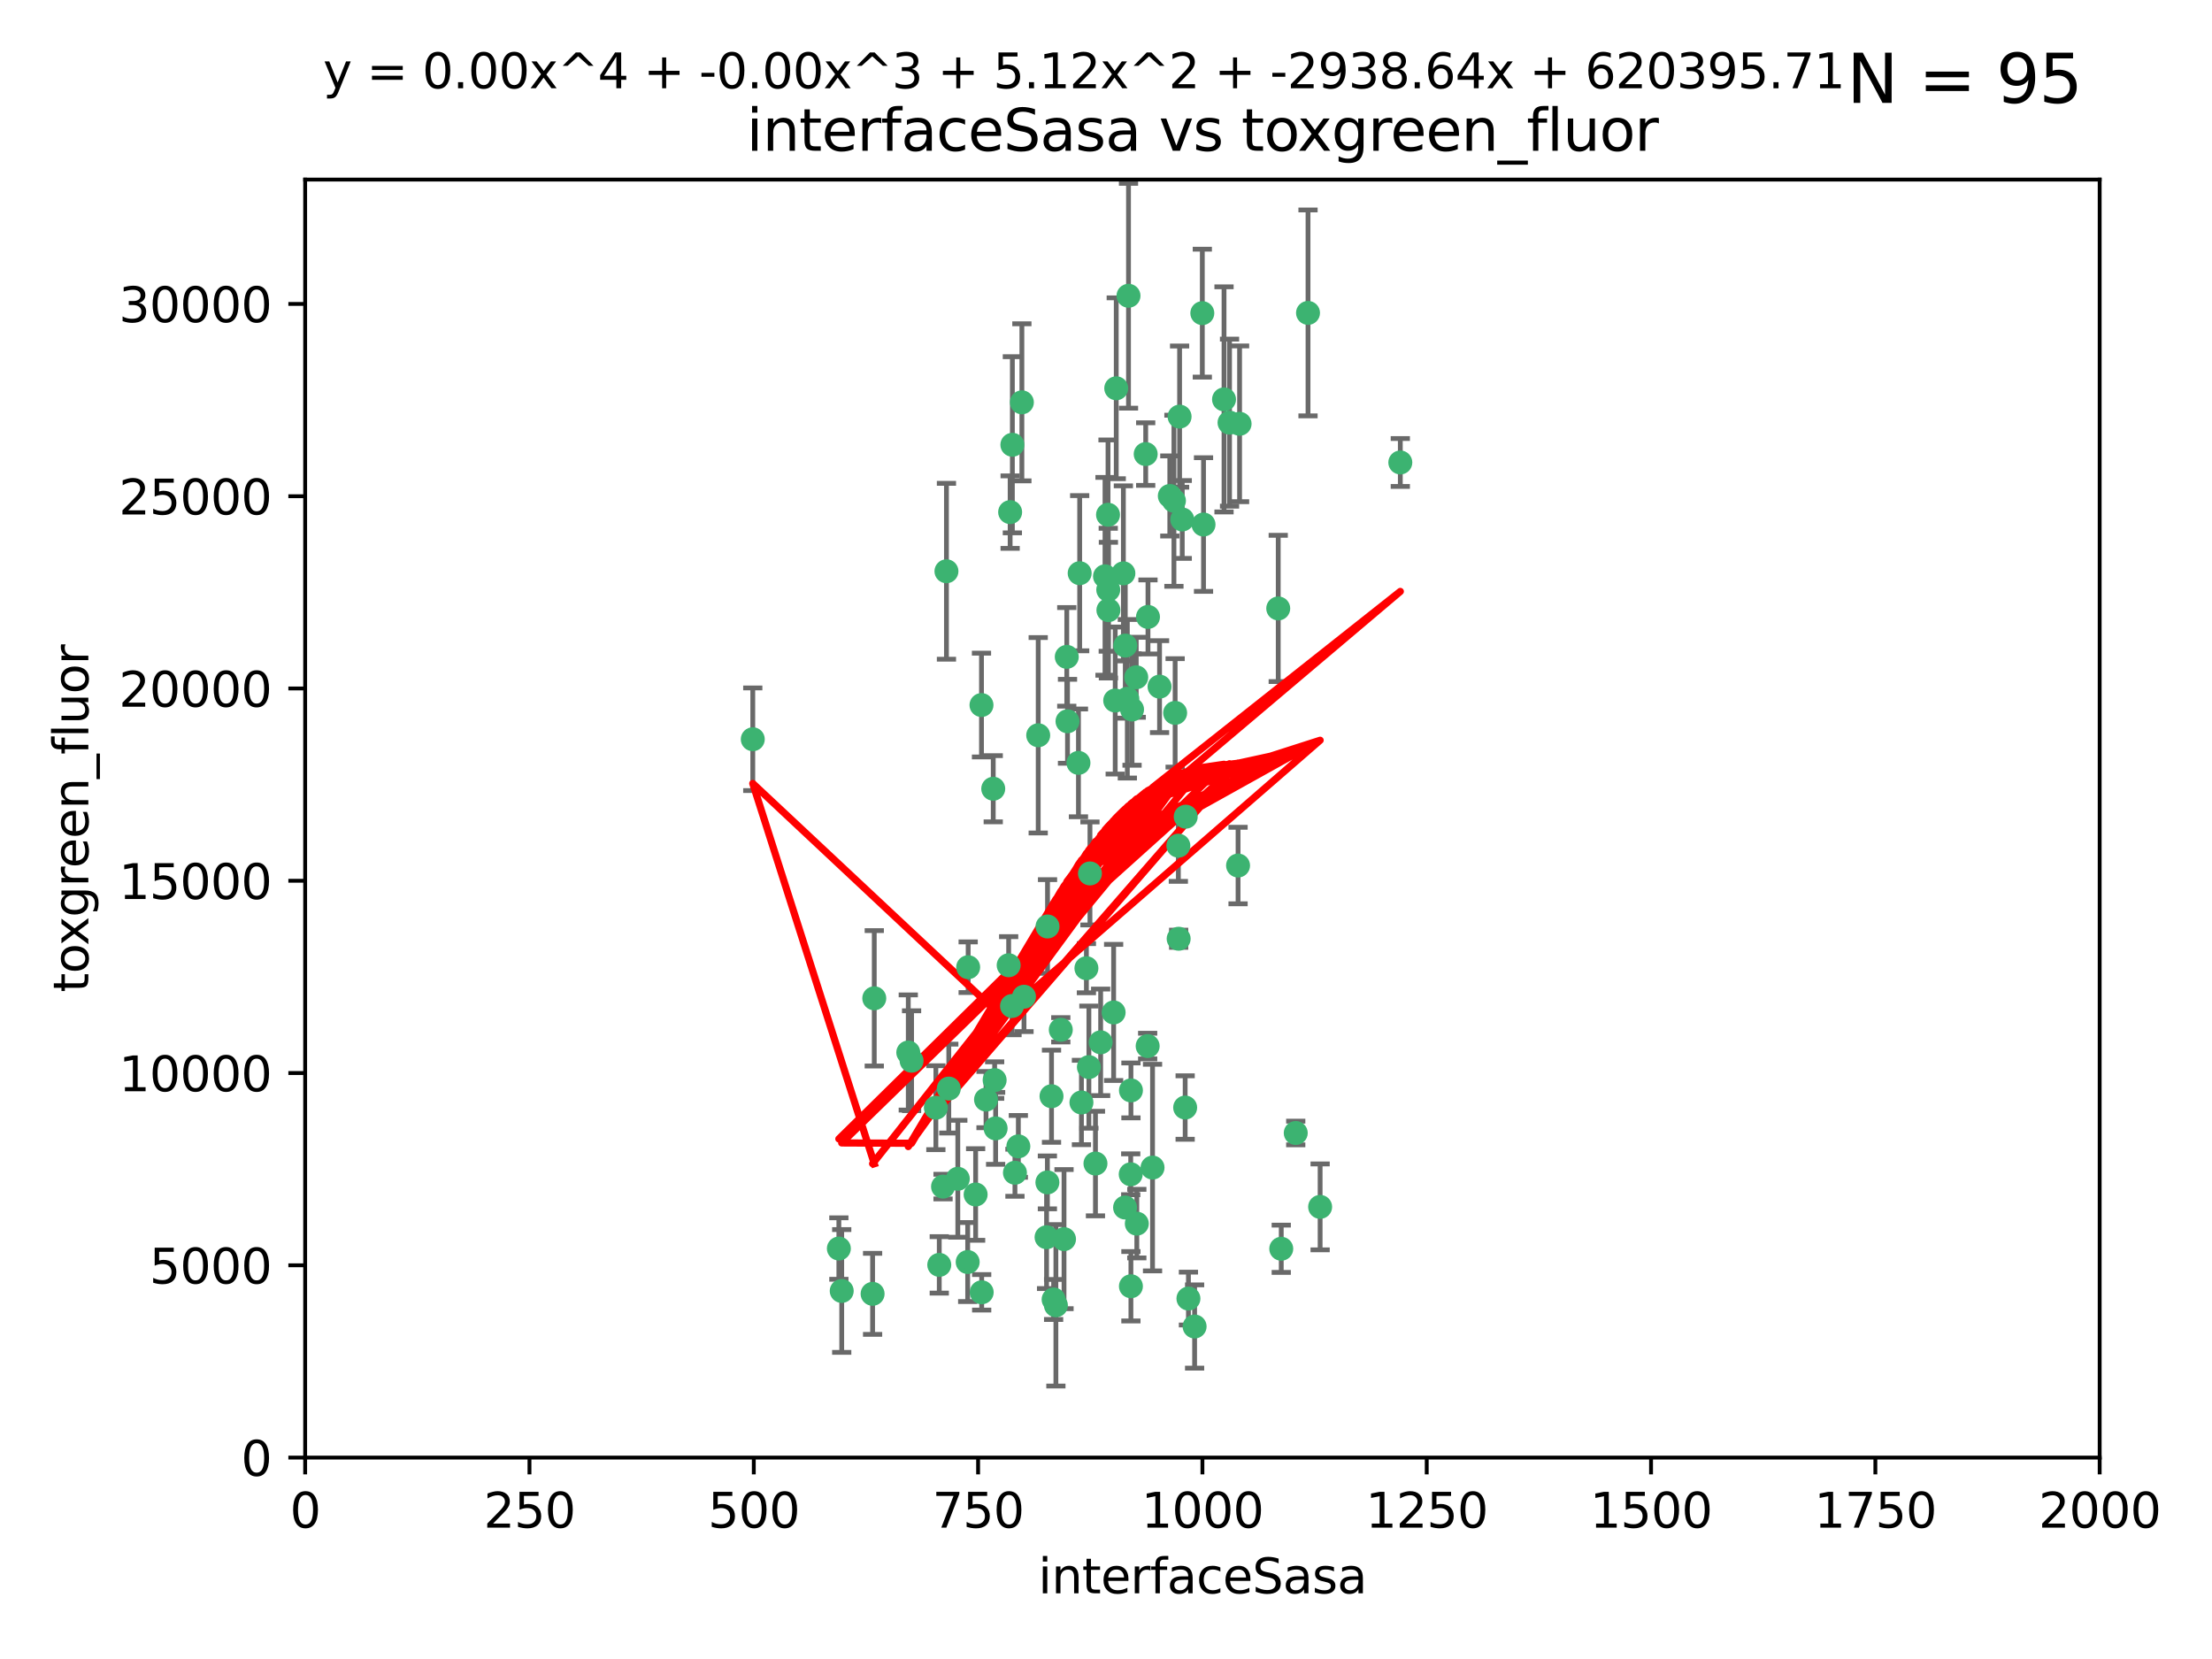 <?xml version="1.0" encoding="utf-8" standalone="no"?>
<!DOCTYPE svg PUBLIC "-//W3C//DTD SVG 1.1//EN"
  "http://www.w3.org/Graphics/SVG/1.1/DTD/svg11.dtd">
<svg xmlns:xlink="http://www.w3.org/1999/xlink" width="460.8pt" height="345.6pt" viewBox="0 0 460.8 345.6" xmlns="http://www.w3.org/2000/svg" version="1.1">
 <defs>
  <style type="text/css">*{stroke-linejoin: round; stroke-linecap: butt}</style>
 </defs>
 <g id="figure_1">
  <g id="patch_1">
   <path d="M 0 345.6 
L 460.8 345.6 
L 460.8 0 
L 0 0 
z
" style="fill: #ffffff"/>
  </g>
  <g id="axes_1">
   <g id="patch_2">
    <path d="M 63.571 303.64 
L 437.4 303.64 
L 437.4 37.411 
L 63.571 37.411 
z
" style="fill: #ffffff"/>
   </g>
   <g id="PathCollection_1">
    <defs>
     <path id="ma893cca562" d="M 0 1.118 
C 0.297 1.118 0.581 1 0.791 0.791 
C 1 0.581 1.118 0.297 1.118 0 
C 1.118 -0.297 1 -0.581 0.791 -0.791 
C 0.581 -1 0.297 -1.118 0 -1.118 
C -0.297 -1.118 -0.581 -1 -0.791 -0.791 
C -1 -0.581 -1.118 -0.297 -1.118 0 
C -1.118 0.297 -1 0.581 -0.791 0.791 
C -0.581 1 -0.297 1.118 0 1.118 
z
" style="stroke: #3cb371"/>
    </defs>
    <g clip-path="url(#p49c44e8ef4)">
     <use xlink:href="#ma893cca562" x="243.693" y="103.319" style="fill: #3cb371; stroke: #3cb371"/>
     <use xlink:href="#ma893cca562" x="272.484" y="65.184" style="fill: #3cb371; stroke: #3cb371"/>
     <use xlink:href="#ma893cca562" x="234.418" y="134.491" style="fill: #3cb371; stroke: #3cb371"/>
     <use xlink:href="#ma893cca562" x="266.28" y="126.749" style="fill: #3cb371; stroke: #3cb371"/>
     <use xlink:href="#ma893cca562" x="250.716" y="109.268" style="fill: #3cb371; stroke: #3cb371"/>
     <use xlink:href="#ma893cca562" x="254.987" y="83.201" style="fill: #3cb371; stroke: #3cb371"/>
     <use xlink:href="#ma893cca562" x="174.75" y="260.094" style="fill: #3cb371; stroke: #3cb371"/>
     <use xlink:href="#ma893cca562" x="212.875" y="83.811" style="fill: #3cb371; stroke: #3cb371"/>
     <use xlink:href="#ma893cca562" x="258.229" y="88.286" style="fill: #3cb371; stroke: #3cb371"/>
     <use xlink:href="#ma893cca562" x="241.557" y="143.039" style="fill: #3cb371; stroke: #3cb371"/>
     <use xlink:href="#ma893cca562" x="230.869" y="122.859" style="fill: #3cb371; stroke: #3cb371"/>
     <use xlink:href="#ma893cca562" x="230.194" y="120.054" style="fill: #3cb371; stroke: #3cb371"/>
     <use xlink:href="#ma893cca562" x="246.284" y="108.214" style="fill: #3cb371; stroke: #3cb371"/>
     <use xlink:href="#ma893cca562" x="244.553" y="104.315" style="fill: #3cb371; stroke: #3cb371"/>
     <use xlink:href="#ma893cca562" x="229.286" y="217.134" style="fill: #3cb371; stroke: #3cb371"/>
     <use xlink:href="#ma893cca562" x="235.088" y="61.614" style="fill: #3cb371; stroke: #3cb371"/>
     <use xlink:href="#ma893cca562" x="232.318" y="145.935" style="fill: #3cb371; stroke: #3cb371"/>
     <use xlink:href="#ma893cca562" x="256.134" y="88.045" style="fill: #3cb371; stroke: #3cb371"/>
     <use xlink:href="#ma893cca562" x="232.534" y="80.887" style="fill: #3cb371; stroke: #3cb371"/>
     <use xlink:href="#ma893cca562" x="234.02" y="119.44" style="fill: #3cb371; stroke: #3cb371"/>
     <use xlink:href="#ma893cca562" x="238.669" y="94.593" style="fill: #3cb371; stroke: #3cb371"/>
     <use xlink:href="#ma893cca562" x="210.43" y="106.684" style="fill: #3cb371; stroke: #3cb371"/>
     <use xlink:href="#ma893cca562" x="226.319" y="201.695" style="fill: #3cb371; stroke: #3cb371"/>
     <use xlink:href="#ma893cca562" x="245.731" y="86.787" style="fill: #3cb371; stroke: #3cb371"/>
     <use xlink:href="#ma893cca562" x="227.058" y="181.953" style="fill: #3cb371; stroke: #3cb371"/>
     <use xlink:href="#ma893cca562" x="266.908" y="260.14" style="fill: #3cb371; stroke: #3cb371"/>
     <use xlink:href="#ma893cca562" x="222.381" y="150.259" style="fill: #3cb371; stroke: #3cb371"/>
     <use xlink:href="#ma893cca562" x="269.927" y="236.024" style="fill: #3cb371; stroke: #3cb371"/>
     <use xlink:href="#ma893cca562" x="240.095" y="243.228" style="fill: #3cb371; stroke: #3cb371"/>
     <use xlink:href="#ma893cca562" x="291.711" y="96.341" style="fill: #3cb371; stroke: #3cb371"/>
     <use xlink:href="#ma893cca562" x="224.916" y="119.409" style="fill: #3cb371; stroke: #3cb371"/>
     <use xlink:href="#ma893cca562" x="250.465" y="65.233" style="fill: #3cb371; stroke: #3cb371"/>
     <use xlink:href="#ma893cca562" x="204.462" y="146.874" style="fill: #3cb371; stroke: #3cb371"/>
     <use xlink:href="#ma893cca562" x="201.688" y="201.487" style="fill: #3cb371; stroke: #3cb371"/>
     <use xlink:href="#ma893cca562" x="228.204" y="242.388" style="fill: #3cb371; stroke: #3cb371"/>
     <use xlink:href="#ma893cca562" x="210.123" y="201.077" style="fill: #3cb371; stroke: #3cb371"/>
     <use xlink:href="#ma893cca562" x="226.837" y="222.299" style="fill: #3cb371; stroke: #3cb371"/>
     <use xlink:href="#ma893cca562" x="236.82" y="254.906" style="fill: #3cb371; stroke: #3cb371"/>
     <use xlink:href="#ma893cca562" x="222.228" y="136.835" style="fill: #3cb371; stroke: #3cb371"/>
     <use xlink:href="#ma893cca562" x="230.822" y="107.234" style="fill: #3cb371; stroke: #3cb371"/>
     <use xlink:href="#ma893cca562" x="224.662" y="158.921" style="fill: #3cb371; stroke: #3cb371"/>
     <use xlink:href="#ma893cca562" x="204.503" y="269.209" style="fill: #3cb371; stroke: #3cb371"/>
     <use xlink:href="#ma893cca562" x="275.007" y="251.417" style="fill: #3cb371; stroke: #3cb371"/>
     <use xlink:href="#ma893cca562" x="236.699" y="141.091" style="fill: #3cb371; stroke: #3cb371"/>
     <use xlink:href="#ma893cca562" x="230.901" y="127.107" style="fill: #3cb371; stroke: #3cb371"/>
     <use xlink:href="#ma893cca562" x="234.375" y="251.547" style="fill: #3cb371; stroke: #3cb371"/>
     <use xlink:href="#ma893cca562" x="221.654" y="258.133" style="fill: #3cb371; stroke: #3cb371"/>
     <use xlink:href="#ma893cca562" x="212.14" y="238.808" style="fill: #3cb371; stroke: #3cb371"/>
     <use xlink:href="#ma893cca562" x="195.666" y="263.497" style="fill: #3cb371; stroke: #3cb371"/>
     <use xlink:href="#ma893cca562" x="245.473" y="176.169" style="fill: #3cb371; stroke: #3cb371"/>
     <use xlink:href="#ma893cca562" x="206.91" y="164.309" style="fill: #3cb371; stroke: #3cb371"/>
     <use xlink:href="#ma893cca562" x="235.596" y="227.152" style="fill: #3cb371; stroke: #3cb371"/>
     <use xlink:href="#ma893cca562" x="218.219" y="193.002" style="fill: #3cb371; stroke: #3cb371"/>
     <use xlink:href="#ma893cca562" x="247.573" y="270.514" style="fill: #3cb371; stroke: #3cb371"/>
     <use xlink:href="#ma893cca562" x="235.59" y="267.951" style="fill: #3cb371; stroke: #3cb371"/>
     <use xlink:href="#ma893cca562" x="201.587" y="262.903" style="fill: #3cb371; stroke: #3cb371"/>
     <use xlink:href="#ma893cca562" x="239.146" y="128.518" style="fill: #3cb371; stroke: #3cb371"/>
     <use xlink:href="#ma893cca562" x="219.488" y="270.703" style="fill: #3cb371; stroke: #3cb371"/>
     <use xlink:href="#ma893cca562" x="189.211" y="219.251" style="fill: #3cb371; stroke: #3cb371"/>
     <use xlink:href="#ma893cca562" x="244.803" y="148.507" style="fill: #3cb371; stroke: #3cb371"/>
     <use xlink:href="#ma893cca562" x="203.241" y="248.836" style="fill: #3cb371; stroke: #3cb371"/>
     <use xlink:href="#ma893cca562" x="216.278" y="153.171" style="fill: #3cb371; stroke: #3cb371"/>
     <use xlink:href="#ma893cca562" x="219.05" y="228.365" style="fill: #3cb371; stroke: #3cb371"/>
     <use xlink:href="#ma893cca562" x="245.536" y="195.558" style="fill: #3cb371; stroke: #3cb371"/>
     <use xlink:href="#ma893cca562" x="239.078" y="217.914" style="fill: #3cb371; stroke: #3cb371"/>
     <use xlink:href="#ma893cca562" x="248.859" y="276.333" style="fill: #3cb371; stroke: #3cb371"/>
     <use xlink:href="#ma893cca562" x="231.989" y="210.91" style="fill: #3cb371; stroke: #3cb371"/>
     <use xlink:href="#ma893cca562" x="220.981" y="214.524" style="fill: #3cb371; stroke: #3cb371"/>
     <use xlink:href="#ma893cca562" x="213.318" y="207.64" style="fill: #3cb371; stroke: #3cb371"/>
     <use xlink:href="#ma893cca562" x="235.826" y="147.801" style="fill: #3cb371; stroke: #3cb371"/>
     <use xlink:href="#ma893cca562" x="246.891" y="230.72" style="fill: #3cb371; stroke: #3cb371"/>
     <use xlink:href="#ma893cca562" x="196.452" y="247.192" style="fill: #3cb371; stroke: #3cb371"/>
     <use xlink:href="#ma893cca562" x="257.91" y="180.307" style="fill: #3cb371; stroke: #3cb371"/>
     <use xlink:href="#ma893cca562" x="194.959" y="230.755" style="fill: #3cb371; stroke: #3cb371"/>
     <use xlink:href="#ma893cca562" x="218.192" y="246.317" style="fill: #3cb371; stroke: #3cb371"/>
     <use xlink:href="#ma893cca562" x="247.005" y="170.133" style="fill: #3cb371; stroke: #3cb371"/>
     <use xlink:href="#ma893cca562" x="219.963" y="271.92" style="fill: #3cb371; stroke: #3cb371"/>
     <use xlink:href="#ma893cca562" x="189.899" y="220.964" style="fill: #3cb371; stroke: #3cb371"/>
     <use xlink:href="#ma893cca562" x="175.346" y="268.93" style="fill: #3cb371; stroke: #3cb371"/>
     <use xlink:href="#ma893cca562" x="210.824" y="209.566" style="fill: #3cb371; stroke: #3cb371"/>
     <use xlink:href="#ma893cca562" x="205.407" y="229.064" style="fill: #3cb371; stroke: #3cb371"/>
     <use xlink:href="#ma893cca562" x="234.846" y="145.567" style="fill: #3cb371; stroke: #3cb371"/>
     <use xlink:href="#ma893cca562" x="210.895" y="92.655" style="fill: #3cb371; stroke: #3cb371"/>
     <use xlink:href="#ma893cca562" x="197.163" y="119.004" style="fill: #3cb371; stroke: #3cb371"/>
     <use xlink:href="#ma893cca562" x="225.284" y="229.667" style="fill: #3cb371; stroke: #3cb371"/>
     <use xlink:href="#ma893cca562" x="218.019" y="257.738" style="fill: #3cb371; stroke: #3cb371"/>
     <use xlink:href="#ma893cca562" x="211.432" y="244.305" style="fill: #3cb371; stroke: #3cb371"/>
     <use xlink:href="#ma893cca562" x="199.529" y="245.561" style="fill: #3cb371; stroke: #3cb371"/>
     <use xlink:href="#ma893cca562" x="235.549" y="244.625" style="fill: #3cb371; stroke: #3cb371"/>
     <use xlink:href="#ma893cca562" x="197.651" y="226.772" style="fill: #3cb371; stroke: #3cb371"/>
     <use xlink:href="#ma893cca562" x="207.406" y="235.058" style="fill: #3cb371; stroke: #3cb371"/>
     <use xlink:href="#ma893cca562" x="181.778" y="269.529" style="fill: #3cb371; stroke: #3cb371"/>
     <use xlink:href="#ma893cca562" x="207.202" y="225.004" style="fill: #3cb371; stroke: #3cb371"/>
     <use xlink:href="#ma893cca562" x="156.817" y="153.996" style="fill: #3cb371; stroke: #3cb371"/>
     <use xlink:href="#ma893cca562" x="182.127" y="207.963" style="fill: #3cb371; stroke: #3cb371"/>
    </g>
   </g>
   <g id="matplotlib.axis_1">
    <g id="xtick_1">
     <g id="line2d_1">
      <defs>
       <path id="me5ced8d41a" d="M 0 0 
L 0 3.5 
" style="stroke: #000000; stroke-width: 0.8"/>
      </defs>
      <g>
       <use xlink:href="#me5ced8d41a" x="63.571" y="303.64" style="stroke: #000000; stroke-width: 0.8"/>
      </g>
     </g>
     <g id="text_1">
      <!-- 0 -->
      <g transform="translate(60.39 318.238)scale(0.1 -0.1)">
       <defs>
        <path id="DejaVuSans-30" d="M 2034 4250 
Q 1547 4250 1301 3770 
Q 1056 3291 1056 2328 
Q 1056 1369 1301 889 
Q 1547 409 2034 409 
Q 2525 409 2770 889 
Q 3016 1369 3016 2328 
Q 3016 3291 2770 3770 
Q 2525 4250 2034 4250 
z
M 2034 4750 
Q 2819 4750 3233 4129 
Q 3647 3509 3647 2328 
Q 3647 1150 3233 529 
Q 2819 -91 2034 -91 
Q 1250 -91 836 529 
Q 422 1150 422 2328 
Q 422 3509 836 4129 
Q 1250 4750 2034 4750 
z
" transform="scale(0.016)"/>
       </defs>
       <use xlink:href="#DejaVuSans-30"/>
      </g>
     </g>
    </g>
    <g id="xtick_2">
     <g id="line2d_2">
      <g>
       <use xlink:href="#me5ced8d41a" x="110.3" y="303.64" style="stroke: #000000; stroke-width: 0.8"/>
      </g>
     </g>
     <g id="text_2">
      <!-- 250 -->
      <g transform="translate(100.756 318.238)scale(0.1 -0.1)">
       <defs>
        <path id="DejaVuSans-32" d="M 1228 531 
L 3431 531 
L 3431 0 
L 469 0 
L 469 531 
Q 828 903 1448 1529 
Q 2069 2156 2228 2338 
Q 2531 2678 2651 2914 
Q 2772 3150 2772 3378 
Q 2772 3750 2511 3984 
Q 2250 4219 1831 4219 
Q 1534 4219 1204 4116 
Q 875 4013 500 3803 
L 500 4441 
Q 881 4594 1212 4672 
Q 1544 4750 1819 4750 
Q 2544 4750 2975 4387 
Q 3406 4025 3406 3419 
Q 3406 3131 3298 2873 
Q 3191 2616 2906 2266 
Q 2828 2175 2409 1742 
Q 1991 1309 1228 531 
z
" transform="scale(0.016)"/>
        <path id="DejaVuSans-35" d="M 691 4666 
L 3169 4666 
L 3169 4134 
L 1269 4134 
L 1269 2991 
Q 1406 3038 1543 3061 
Q 1681 3084 1819 3084 
Q 2600 3084 3056 2656 
Q 3513 2228 3513 1497 
Q 3513 744 3044 326 
Q 2575 -91 1722 -91 
Q 1428 -91 1123 -41 
Q 819 9 494 109 
L 494 744 
Q 775 591 1075 516 
Q 1375 441 1709 441 
Q 2250 441 2565 725 
Q 2881 1009 2881 1497 
Q 2881 1984 2565 2268 
Q 2250 2553 1709 2553 
Q 1456 2553 1204 2497 
Q 953 2441 691 2322 
L 691 4666 
z
" transform="scale(0.016)"/>
       </defs>
       <use xlink:href="#DejaVuSans-32"/>
       <use xlink:href="#DejaVuSans-35" x="63.623"/>
       <use xlink:href="#DejaVuSans-30" x="127.246"/>
      </g>
     </g>
    </g>
    <g id="xtick_3">
     <g id="line2d_3">
      <g>
       <use xlink:href="#me5ced8d41a" x="157.028" y="303.64" style="stroke: #000000; stroke-width: 0.8"/>
      </g>
     </g>
     <g id="text_3">
      <!-- 500 -->
      <g transform="translate(147.485 318.238)scale(0.1 -0.1)">
       <use xlink:href="#DejaVuSans-35"/>
       <use xlink:href="#DejaVuSans-30" x="63.623"/>
       <use xlink:href="#DejaVuSans-30" x="127.246"/>
      </g>
     </g>
    </g>
    <g id="xtick_4">
     <g id="line2d_4">
      <g>
       <use xlink:href="#me5ced8d41a" x="203.757" y="303.64" style="stroke: #000000; stroke-width: 0.8"/>
      </g>
     </g>
     <g id="text_4">
      <!-- 750 -->
      <g transform="translate(194.213 318.238)scale(0.1 -0.1)">
       <defs>
        <path id="DejaVuSans-37" d="M 525 4666 
L 3525 4666 
L 3525 4397 
L 1831 0 
L 1172 0 
L 2766 4134 
L 525 4134 
L 525 4666 
z
" transform="scale(0.016)"/>
       </defs>
       <use xlink:href="#DejaVuSans-37"/>
       <use xlink:href="#DejaVuSans-35" x="63.623"/>
       <use xlink:href="#DejaVuSans-30" x="127.246"/>
      </g>
     </g>
    </g>
    <g id="xtick_5">
     <g id="line2d_5">
      <g>
       <use xlink:href="#me5ced8d41a" x="250.486" y="303.64" style="stroke: #000000; stroke-width: 0.8"/>
      </g>
     </g>
     <g id="text_5">
      <!-- 1000 -->
      <g transform="translate(237.761 318.238)scale(0.1 -0.1)">
       <defs>
        <path id="DejaVuSans-31" d="M 794 531 
L 1825 531 
L 1825 4091 
L 703 3866 
L 703 4441 
L 1819 4666 
L 2450 4666 
L 2450 531 
L 3481 531 
L 3481 0 
L 794 0 
L 794 531 
z
" transform="scale(0.016)"/>
       </defs>
       <use xlink:href="#DejaVuSans-31"/>
       <use xlink:href="#DejaVuSans-30" x="63.623"/>
       <use xlink:href="#DejaVuSans-30" x="127.246"/>
       <use xlink:href="#DejaVuSans-30" x="190.869"/>
      </g>
     </g>
    </g>
    <g id="xtick_6">
     <g id="line2d_6">
      <g>
       <use xlink:href="#me5ced8d41a" x="297.214" y="303.64" style="stroke: #000000; stroke-width: 0.8"/>
      </g>
     </g>
     <g id="text_6">
      <!-- 1250 -->
      <g transform="translate(284.489 318.238)scale(0.1 -0.1)">
       <use xlink:href="#DejaVuSans-31"/>
       <use xlink:href="#DejaVuSans-32" x="63.623"/>
       <use xlink:href="#DejaVuSans-35" x="127.246"/>
       <use xlink:href="#DejaVuSans-30" x="190.869"/>
      </g>
     </g>
    </g>
    <g id="xtick_7">
     <g id="line2d_7">
      <g>
       <use xlink:href="#me5ced8d41a" x="343.943" y="303.64" style="stroke: #000000; stroke-width: 0.8"/>
      </g>
     </g>
     <g id="text_7">
      <!-- 1500 -->
      <g transform="translate(331.218 318.238)scale(0.1 -0.1)">
       <use xlink:href="#DejaVuSans-31"/>
       <use xlink:href="#DejaVuSans-35" x="63.623"/>
       <use xlink:href="#DejaVuSans-30" x="127.246"/>
       <use xlink:href="#DejaVuSans-30" x="190.869"/>
      </g>
     </g>
    </g>
    <g id="xtick_8">
     <g id="line2d_8">
      <g>
       <use xlink:href="#me5ced8d41a" x="390.671" y="303.64" style="stroke: #000000; stroke-width: 0.8"/>
      </g>
     </g>
     <g id="text_8">
      <!-- 1750 -->
      <g transform="translate(377.946 318.238)scale(0.1 -0.1)">
       <use xlink:href="#DejaVuSans-31"/>
       <use xlink:href="#DejaVuSans-37" x="63.623"/>
       <use xlink:href="#DejaVuSans-35" x="127.246"/>
       <use xlink:href="#DejaVuSans-30" x="190.869"/>
      </g>
     </g>
    </g>
    <g id="xtick_9">
     <g id="line2d_9">
      <g>
       <use xlink:href="#me5ced8d41a" x="437.4" y="303.64" style="stroke: #000000; stroke-width: 0.8"/>
      </g>
     </g>
     <g id="text_9">
      <!-- 2000 -->
      <g transform="translate(424.675 318.238)scale(0.1 -0.1)">
       <use xlink:href="#DejaVuSans-32"/>
       <use xlink:href="#DejaVuSans-30" x="63.623"/>
       <use xlink:href="#DejaVuSans-30" x="127.246"/>
       <use xlink:href="#DejaVuSans-30" x="190.869"/>
      </g>
     </g>
    </g>
    <g id="text_10">
     <!-- interfaceSasa -->
     <g transform="translate(216.279 331.917)scale(0.1 -0.1)">
      <defs>
       <path id="DejaVuSans-69" d="M 603 3500 
L 1178 3500 
L 1178 0 
L 603 0 
L 603 3500 
z
M 603 4863 
L 1178 4863 
L 1178 4134 
L 603 4134 
L 603 4863 
z
" transform="scale(0.016)"/>
       <path id="DejaVuSans-6e" d="M 3513 2113 
L 3513 0 
L 2938 0 
L 2938 2094 
Q 2938 2591 2744 2837 
Q 2550 3084 2163 3084 
Q 1697 3084 1428 2787 
Q 1159 2491 1159 1978 
L 1159 0 
L 581 0 
L 581 3500 
L 1159 3500 
L 1159 2956 
Q 1366 3272 1645 3428 
Q 1925 3584 2291 3584 
Q 2894 3584 3203 3211 
Q 3513 2838 3513 2113 
z
" transform="scale(0.016)"/>
       <path id="DejaVuSans-74" d="M 1172 4494 
L 1172 3500 
L 2356 3500 
L 2356 3053 
L 1172 3053 
L 1172 1153 
Q 1172 725 1289 603 
Q 1406 481 1766 481 
L 2356 481 
L 2356 0 
L 1766 0 
Q 1100 0 847 248 
Q 594 497 594 1153 
L 594 3053 
L 172 3053 
L 172 3500 
L 594 3500 
L 594 4494 
L 1172 4494 
z
" transform="scale(0.016)"/>
       <path id="DejaVuSans-65" d="M 3597 1894 
L 3597 1613 
L 953 1613 
Q 991 1019 1311 708 
Q 1631 397 2203 397 
Q 2534 397 2845 478 
Q 3156 559 3463 722 
L 3463 178 
Q 3153 47 2828 -22 
Q 2503 -91 2169 -91 
Q 1331 -91 842 396 
Q 353 884 353 1716 
Q 353 2575 817 3079 
Q 1281 3584 2069 3584 
Q 2775 3584 3186 3129 
Q 3597 2675 3597 1894 
z
M 3022 2063 
Q 3016 2534 2758 2815 
Q 2500 3097 2075 3097 
Q 1594 3097 1305 2825 
Q 1016 2553 972 2059 
L 3022 2063 
z
" transform="scale(0.016)"/>
       <path id="DejaVuSans-72" d="M 2631 2963 
Q 2534 3019 2420 3045 
Q 2306 3072 2169 3072 
Q 1681 3072 1420 2755 
Q 1159 2438 1159 1844 
L 1159 0 
L 581 0 
L 581 3500 
L 1159 3500 
L 1159 2956 
Q 1341 3275 1631 3429 
Q 1922 3584 2338 3584 
Q 2397 3584 2469 3576 
Q 2541 3569 2628 3553 
L 2631 2963 
z
" transform="scale(0.016)"/>
       <path id="DejaVuSans-66" d="M 2375 4863 
L 2375 4384 
L 1825 4384 
Q 1516 4384 1395 4259 
Q 1275 4134 1275 3809 
L 1275 3500 
L 2222 3500 
L 2222 3053 
L 1275 3053 
L 1275 0 
L 697 0 
L 697 3053 
L 147 3053 
L 147 3500 
L 697 3500 
L 697 3744 
Q 697 4328 969 4595 
Q 1241 4863 1831 4863 
L 2375 4863 
z
" transform="scale(0.016)"/>
       <path id="DejaVuSans-61" d="M 2194 1759 
Q 1497 1759 1228 1600 
Q 959 1441 959 1056 
Q 959 750 1161 570 
Q 1363 391 1709 391 
Q 2188 391 2477 730 
Q 2766 1069 2766 1631 
L 2766 1759 
L 2194 1759 
z
M 3341 1997 
L 3341 0 
L 2766 0 
L 2766 531 
Q 2569 213 2275 61 
Q 1981 -91 1556 -91 
Q 1019 -91 701 211 
Q 384 513 384 1019 
Q 384 1609 779 1909 
Q 1175 2209 1959 2209 
L 2766 2209 
L 2766 2266 
Q 2766 2663 2505 2880 
Q 2244 3097 1772 3097 
Q 1472 3097 1187 3025 
Q 903 2953 641 2809 
L 641 3341 
Q 956 3463 1253 3523 
Q 1550 3584 1831 3584 
Q 2591 3584 2966 3190 
Q 3341 2797 3341 1997 
z
" transform="scale(0.016)"/>
       <path id="DejaVuSans-63" d="M 3122 3366 
L 3122 2828 
Q 2878 2963 2633 3030 
Q 2388 3097 2138 3097 
Q 1578 3097 1268 2742 
Q 959 2388 959 1747 
Q 959 1106 1268 751 
Q 1578 397 2138 397 
Q 2388 397 2633 464 
Q 2878 531 3122 666 
L 3122 134 
Q 2881 22 2623 -34 
Q 2366 -91 2075 -91 
Q 1284 -91 818 406 
Q 353 903 353 1747 
Q 353 2603 823 3093 
Q 1294 3584 2113 3584 
Q 2378 3584 2631 3529 
Q 2884 3475 3122 3366 
z
" transform="scale(0.016)"/>
       <path id="DejaVuSans-53" d="M 3425 4513 
L 3425 3897 
Q 3066 4069 2747 4153 
Q 2428 4238 2131 4238 
Q 1616 4238 1336 4038 
Q 1056 3838 1056 3469 
Q 1056 3159 1242 3001 
Q 1428 2844 1947 2747 
L 2328 2669 
Q 3034 2534 3370 2195 
Q 3706 1856 3706 1288 
Q 3706 609 3251 259 
Q 2797 -91 1919 -91 
Q 1588 -91 1214 -16 
Q 841 59 441 206 
L 441 856 
Q 825 641 1194 531 
Q 1563 422 1919 422 
Q 2459 422 2753 634 
Q 3047 847 3047 1241 
Q 3047 1584 2836 1778 
Q 2625 1972 2144 2069 
L 1759 2144 
Q 1053 2284 737 2584 
Q 422 2884 422 3419 
Q 422 4038 858 4394 
Q 1294 4750 2059 4750 
Q 2388 4750 2728 4690 
Q 3069 4631 3425 4513 
z
" transform="scale(0.016)"/>
       <path id="DejaVuSans-73" d="M 2834 3397 
L 2834 2853 
Q 2591 2978 2328 3040 
Q 2066 3103 1784 3103 
Q 1356 3103 1142 2972 
Q 928 2841 928 2578 
Q 928 2378 1081 2264 
Q 1234 2150 1697 2047 
L 1894 2003 
Q 2506 1872 2764 1633 
Q 3022 1394 3022 966 
Q 3022 478 2636 193 
Q 2250 -91 1575 -91 
Q 1294 -91 989 -36 
Q 684 19 347 128 
L 347 722 
Q 666 556 975 473 
Q 1284 391 1588 391 
Q 1994 391 2212 530 
Q 2431 669 2431 922 
Q 2431 1156 2273 1281 
Q 2116 1406 1581 1522 
L 1381 1569 
Q 847 1681 609 1914 
Q 372 2147 372 2553 
Q 372 3047 722 3315 
Q 1072 3584 1716 3584 
Q 2034 3584 2315 3537 
Q 2597 3491 2834 3397 
z
" transform="scale(0.016)"/>
      </defs>
      <use xlink:href="#DejaVuSans-69"/>
      <use xlink:href="#DejaVuSans-6e" x="27.783"/>
      <use xlink:href="#DejaVuSans-74" x="91.162"/>
      <use xlink:href="#DejaVuSans-65" x="130.371"/>
      <use xlink:href="#DejaVuSans-72" x="191.895"/>
      <use xlink:href="#DejaVuSans-66" x="233.008"/>
      <use xlink:href="#DejaVuSans-61" x="268.213"/>
      <use xlink:href="#DejaVuSans-63" x="329.492"/>
      <use xlink:href="#DejaVuSans-65" x="384.473"/>
      <use xlink:href="#DejaVuSans-53" x="445.996"/>
      <use xlink:href="#DejaVuSans-61" x="509.473"/>
      <use xlink:href="#DejaVuSans-73" x="570.752"/>
      <use xlink:href="#DejaVuSans-61" x="622.852"/>
     </g>
    </g>
   </g>
   <g id="matplotlib.axis_2">
    <g id="ytick_1">
     <g id="line2d_10">
      <defs>
       <path id="m1223f1a957" d="M 0 0 
L -3.5 0 
" style="stroke: #000000; stroke-width: 0.8"/>
      </defs>
      <g>
       <use xlink:href="#m1223f1a957" x="63.571" y="303.64" style="stroke: #000000; stroke-width: 0.8"/>
      </g>
     </g>
     <g id="text_11">
      <!-- 0 -->
      <g transform="translate(50.209 307.439)scale(0.1 -0.1)">
       <use xlink:href="#DejaVuSans-30"/>
      </g>
     </g>
    </g>
    <g id="ytick_2">
     <g id="line2d_11">
      <g>
       <use xlink:href="#m1223f1a957" x="63.571" y="263.586" style="stroke: #000000; stroke-width: 0.8"/>
      </g>
     </g>
     <g id="text_12">
      <!-- 5000 -->
      <g transform="translate(31.121 267.385)scale(0.1 -0.1)">
       <use xlink:href="#DejaVuSans-35"/>
       <use xlink:href="#DejaVuSans-30" x="63.623"/>
       <use xlink:href="#DejaVuSans-30" x="127.246"/>
       <use xlink:href="#DejaVuSans-30" x="190.869"/>
      </g>
     </g>
    </g>
    <g id="ytick_3">
     <g id="line2d_12">
      <g>
       <use xlink:href="#m1223f1a957" x="63.571" y="223.532" style="stroke: #000000; stroke-width: 0.8"/>
      </g>
     </g>
     <g id="text_13">
      <!-- 10000 -->
      <g transform="translate(24.759 227.331)scale(0.1 -0.1)">
       <use xlink:href="#DejaVuSans-31"/>
       <use xlink:href="#DejaVuSans-30" x="63.623"/>
       <use xlink:href="#DejaVuSans-30" x="127.246"/>
       <use xlink:href="#DejaVuSans-30" x="190.869"/>
       <use xlink:href="#DejaVuSans-30" x="254.492"/>
      </g>
     </g>
    </g>
    <g id="ytick_4">
     <g id="line2d_13">
      <g>
       <use xlink:href="#m1223f1a957" x="63.571" y="183.478" style="stroke: #000000; stroke-width: 0.8"/>
      </g>
     </g>
     <g id="text_14">
      <!-- 15000 -->
      <g transform="translate(24.759 187.278)scale(0.1 -0.1)">
       <use xlink:href="#DejaVuSans-31"/>
       <use xlink:href="#DejaVuSans-35" x="63.623"/>
       <use xlink:href="#DejaVuSans-30" x="127.246"/>
       <use xlink:href="#DejaVuSans-30" x="190.869"/>
       <use xlink:href="#DejaVuSans-30" x="254.492"/>
      </g>
     </g>
    </g>
    <g id="ytick_5">
     <g id="line2d_14">
      <g>
       <use xlink:href="#m1223f1a957" x="63.571" y="143.424" style="stroke: #000000; stroke-width: 0.8"/>
      </g>
     </g>
     <g id="text_15">
      <!-- 20000 -->
      <g transform="translate(24.759 147.224)scale(0.1 -0.1)">
       <use xlink:href="#DejaVuSans-32"/>
       <use xlink:href="#DejaVuSans-30" x="63.623"/>
       <use xlink:href="#DejaVuSans-30" x="127.246"/>
       <use xlink:href="#DejaVuSans-30" x="190.869"/>
       <use xlink:href="#DejaVuSans-30" x="254.492"/>
      </g>
     </g>
    </g>
    <g id="ytick_6">
     <g id="line2d_15">
      <g>
       <use xlink:href="#m1223f1a957" x="63.571" y="103.371" style="stroke: #000000; stroke-width: 0.8"/>
      </g>
     </g>
     <g id="text_16">
      <!-- 25000 -->
      <g transform="translate(24.759 107.17)scale(0.1 -0.1)">
       <use xlink:href="#DejaVuSans-32"/>
       <use xlink:href="#DejaVuSans-35" x="63.623"/>
       <use xlink:href="#DejaVuSans-30" x="127.246"/>
       <use xlink:href="#DejaVuSans-30" x="190.869"/>
       <use xlink:href="#DejaVuSans-30" x="254.492"/>
      </g>
     </g>
    </g>
    <g id="ytick_7">
     <g id="line2d_16">
      <g>
       <use xlink:href="#m1223f1a957" x="63.571" y="63.317" style="stroke: #000000; stroke-width: 0.8"/>
      </g>
     </g>
     <g id="text_17">
      <!-- 30000 -->
      <g transform="translate(24.759 67.116)scale(0.1 -0.1)">
       <defs>
        <path id="DejaVuSans-33" d="M 2597 2516 
Q 3050 2419 3304 2112 
Q 3559 1806 3559 1356 
Q 3559 666 3084 287 
Q 2609 -91 1734 -91 
Q 1441 -91 1130 -33 
Q 819 25 488 141 
L 488 750 
Q 750 597 1062 519 
Q 1375 441 1716 441 
Q 2309 441 2620 675 
Q 2931 909 2931 1356 
Q 2931 1769 2642 2001 
Q 2353 2234 1838 2234 
L 1294 2234 
L 1294 2753 
L 1863 2753 
Q 2328 2753 2575 2939 
Q 2822 3125 2822 3475 
Q 2822 3834 2567 4026 
Q 2313 4219 1838 4219 
Q 1578 4219 1281 4162 
Q 984 4106 628 3988 
L 628 4550 
Q 988 4650 1302 4700 
Q 1616 4750 1894 4750 
Q 2613 4750 3031 4423 
Q 3450 4097 3450 3541 
Q 3450 3153 3228 2886 
Q 3006 2619 2597 2516 
z
" transform="scale(0.016)"/>
       </defs>
       <use xlink:href="#DejaVuSans-33"/>
       <use xlink:href="#DejaVuSans-30" x="63.623"/>
       <use xlink:href="#DejaVuSans-30" x="127.246"/>
       <use xlink:href="#DejaVuSans-30" x="190.869"/>
       <use xlink:href="#DejaVuSans-30" x="254.492"/>
      </g>
     </g>
    </g>
    <g id="text_18">
     <!-- toxgreen_fluor -->
     <g transform="translate(18.401 206.72)rotate(-90)scale(0.1 -0.1)">
      <defs>
       <path id="DejaVuSans-6f" d="M 1959 3097 
Q 1497 3097 1228 2736 
Q 959 2375 959 1747 
Q 959 1119 1226 758 
Q 1494 397 1959 397 
Q 2419 397 2687 759 
Q 2956 1122 2956 1747 
Q 2956 2369 2687 2733 
Q 2419 3097 1959 3097 
z
M 1959 3584 
Q 2709 3584 3137 3096 
Q 3566 2609 3566 1747 
Q 3566 888 3137 398 
Q 2709 -91 1959 -91 
Q 1206 -91 779 398 
Q 353 888 353 1747 
Q 353 2609 779 3096 
Q 1206 3584 1959 3584 
z
" transform="scale(0.016)"/>
       <path id="DejaVuSans-78" d="M 3513 3500 
L 2247 1797 
L 3578 0 
L 2900 0 
L 1881 1375 
L 863 0 
L 184 0 
L 1544 1831 
L 300 3500 
L 978 3500 
L 1906 2253 
L 2834 3500 
L 3513 3500 
z
" transform="scale(0.016)"/>
       <path id="DejaVuSans-67" d="M 2906 1791 
Q 2906 2416 2648 2759 
Q 2391 3103 1925 3103 
Q 1463 3103 1205 2759 
Q 947 2416 947 1791 
Q 947 1169 1205 825 
Q 1463 481 1925 481 
Q 2391 481 2648 825 
Q 2906 1169 2906 1791 
z
M 3481 434 
Q 3481 -459 3084 -895 
Q 2688 -1331 1869 -1331 
Q 1566 -1331 1297 -1286 
Q 1028 -1241 775 -1147 
L 775 -588 
Q 1028 -725 1275 -790 
Q 1522 -856 1778 -856 
Q 2344 -856 2625 -561 
Q 2906 -266 2906 331 
L 2906 616 
Q 2728 306 2450 153 
Q 2172 0 1784 0 
Q 1141 0 747 490 
Q 353 981 353 1791 
Q 353 2603 747 3093 
Q 1141 3584 1784 3584 
Q 2172 3584 2450 3431 
Q 2728 3278 2906 2969 
L 2906 3500 
L 3481 3500 
L 3481 434 
z
" transform="scale(0.016)"/>
       <path id="DejaVuSans-5f" d="M 3263 -1063 
L 3263 -1509 
L -63 -1509 
L -63 -1063 
L 3263 -1063 
z
" transform="scale(0.016)"/>
       <path id="DejaVuSans-6c" d="M 603 4863 
L 1178 4863 
L 1178 0 
L 603 0 
L 603 4863 
z
" transform="scale(0.016)"/>
       <path id="DejaVuSans-75" d="M 544 1381 
L 544 3500 
L 1119 3500 
L 1119 1403 
Q 1119 906 1312 657 
Q 1506 409 1894 409 
Q 2359 409 2629 706 
Q 2900 1003 2900 1516 
L 2900 3500 
L 3475 3500 
L 3475 0 
L 2900 0 
L 2900 538 
Q 2691 219 2414 64 
Q 2138 -91 1772 -91 
Q 1169 -91 856 284 
Q 544 659 544 1381 
z
M 1991 3584 
L 1991 3584 
z
" transform="scale(0.016)"/>
      </defs>
      <use xlink:href="#DejaVuSans-74"/>
      <use xlink:href="#DejaVuSans-6f" x="39.209"/>
      <use xlink:href="#DejaVuSans-78" x="97.266"/>
      <use xlink:href="#DejaVuSans-67" x="156.445"/>
      <use xlink:href="#DejaVuSans-72" x="219.922"/>
      <use xlink:href="#DejaVuSans-65" x="258.785"/>
      <use xlink:href="#DejaVuSans-65" x="320.309"/>
      <use xlink:href="#DejaVuSans-6e" x="381.832"/>
      <use xlink:href="#DejaVuSans-5f" x="445.211"/>
      <use xlink:href="#DejaVuSans-66" x="495.211"/>
      <use xlink:href="#DejaVuSans-6c" x="530.416"/>
      <use xlink:href="#DejaVuSans-75" x="558.199"/>
      <use xlink:href="#DejaVuSans-6f" x="621.578"/>
      <use xlink:href="#DejaVuSans-72" x="682.76"/>
     </g>
    </g>
   </g>
   <g id="LineCollection_1">
    <path d="M 243.693 111.662 
L 243.693 94.976 
" clip-path="url(#p49c44e8ef4)" style="fill: none; stroke: #696969"/>
    <path d="M 272.484 86.629 
L 272.484 43.739 
" clip-path="url(#p49c44e8ef4)" style="fill: none; stroke: #696969"/>
    <path d="M 234.418 149.606 
L 234.418 119.375 
" clip-path="url(#p49c44e8ef4)" style="fill: none; stroke: #696969"/>
    <path d="M 266.28 141.983 
L 266.28 111.515 
" clip-path="url(#p49c44e8ef4)" style="fill: none; stroke: #696969"/>
    <path d="M 250.716 123.191 
L 250.716 95.346 
" clip-path="url(#p49c44e8ef4)" style="fill: none; stroke: #696969"/>
    <path d="M 254.987 106.648 
L 254.987 59.753 
" clip-path="url(#p49c44e8ef4)" style="fill: none; stroke: #696969"/>
    <path d="M 174.75 266.497 
L 174.75 253.692 
" clip-path="url(#p49c44e8ef4)" style="fill: none; stroke: #696969"/>
    <path d="M 212.875 100.173 
L 212.875 67.45 
" clip-path="url(#p49c44e8ef4)" style="fill: none; stroke: #696969"/>
    <path d="M 258.229 104.51 
L 258.229 72.063 
" clip-path="url(#p49c44e8ef4)" style="fill: none; stroke: #696969"/>
    <path d="M 241.557 152.61 
L 241.557 133.468 
" clip-path="url(#p49c44e8ef4)" style="fill: none; stroke: #696969"/>
    <path d="M 230.869 135.667 
L 230.869 110.051 
" clip-path="url(#p49c44e8ef4)" style="fill: none; stroke: #696969"/>
    <path d="M 230.194 140.659 
L 230.194 99.45 
" clip-path="url(#p49c44e8ef4)" style="fill: none; stroke: #696969"/>
    <path d="M 246.284 116.326 
L 246.284 100.101 
" clip-path="url(#p49c44e8ef4)" style="fill: none; stroke: #696969"/>
    <path d="M 244.553 122.133 
L 244.553 86.497 
" clip-path="url(#p49c44e8ef4)" style="fill: none; stroke: #696969"/>
    <path d="M 229.286 228.233 
L 229.286 206.035 
" clip-path="url(#p49c44e8ef4)" style="fill: none; stroke: #696969"/>
    <path d="M 235.088 85.029 
L 235.088 38.199 
" clip-path="url(#p49c44e8ef4)" style="fill: none; stroke: #696969"/>
    <path d="M 232.318 161.248 
L 232.318 130.622 
" clip-path="url(#p49c44e8ef4)" style="fill: none; stroke: #696969"/>
    <path d="M 256.134 105.444 
L 256.134 70.646 
" clip-path="url(#p49c44e8ef4)" style="fill: none; stroke: #696969"/>
    <path d="M 232.534 99.727 
L 232.534 62.047 
" clip-path="url(#p49c44e8ef4)" style="fill: none; stroke: #696969"/>
    <path d="M 234.02 137.675 
L 234.02 101.206 
" clip-path="url(#p49c44e8ef4)" style="fill: none; stroke: #696969"/>
    <path d="M 238.669 101.108 
L 238.669 88.078 
" clip-path="url(#p49c44e8ef4)" style="fill: none; stroke: #696969"/>
    <path d="M 210.43 114.235 
L 210.43 99.134 
" clip-path="url(#p49c44e8ef4)" style="fill: none; stroke: #696969"/>
    <path d="M 226.319 206.809 
L 226.319 196.58 
" clip-path="url(#p49c44e8ef4)" style="fill: none; stroke: #696969"/>
    <path d="M 245.731 101.495 
L 245.731 72.08 
" clip-path="url(#p49c44e8ef4)" style="fill: none; stroke: #696969"/>
    <path d="M 227.058 192.683 
L 227.058 171.223 
" clip-path="url(#p49c44e8ef4)" style="fill: none; stroke: #696969"/>
    <path d="M 266.908 265.065 
L 266.908 255.214 
" clip-path="url(#p49c44e8ef4)" style="fill: none; stroke: #696969"/>
    <path d="M 222.381 159.003 
L 222.381 141.514 
" clip-path="url(#p49c44e8ef4)" style="fill: none; stroke: #696969"/>
    <path d="M 269.927 238.492 
L 269.927 233.557 
" clip-path="url(#p49c44e8ef4)" style="fill: none; stroke: #696969"/>
    <path d="M 240.095 264.748 
L 240.095 221.708 
" clip-path="url(#p49c44e8ef4)" style="fill: none; stroke: #696969"/>
    <path d="M 291.711 101.329 
L 291.711 91.353 
" clip-path="url(#p49c44e8ef4)" style="fill: none; stroke: #696969"/>
    <path d="M 224.916 135.574 
L 224.916 103.243 
" clip-path="url(#p49c44e8ef4)" style="fill: none; stroke: #696969"/>
    <path d="M 250.465 78.556 
L 250.465 51.911 
" clip-path="url(#p49c44e8ef4)" style="fill: none; stroke: #696969"/>
    <path d="M 204.462 157.684 
L 204.462 136.065 
" clip-path="url(#p49c44e8ef4)" style="fill: none; stroke: #696969"/>
    <path d="M 201.688 206.761 
L 201.688 196.213 
" clip-path="url(#p49c44e8ef4)" style="fill: none; stroke: #696969"/>
    <path d="M 228.204 253.279 
L 228.204 231.496 
" clip-path="url(#p49c44e8ef4)" style="fill: none; stroke: #696969"/>
    <path d="M 210.123 207.031 
L 210.123 195.122 
" clip-path="url(#p49c44e8ef4)" style="fill: none; stroke: #696969"/>
    <path d="M 226.837 235.023 
L 226.837 209.574 
" clip-path="url(#p49c44e8ef4)" style="fill: none; stroke: #696969"/>
    <path d="M 236.82 262.048 
L 236.82 247.764 
" clip-path="url(#p49c44e8ef4)" style="fill: none; stroke: #696969"/>
    <path d="M 222.228 147.104 
L 222.228 126.566 
" clip-path="url(#p49c44e8ef4)" style="fill: none; stroke: #696969"/>
    <path d="M 230.822 122.819 
L 230.822 91.649 
" clip-path="url(#p49c44e8ef4)" style="fill: none; stroke: #696969"/>
    <path d="M 224.662 170.147 
L 224.662 147.694 
" clip-path="url(#p49c44e8ef4)" style="fill: none; stroke: #696969"/>
    <path d="M 204.503 272.908 
L 204.503 265.511 
" clip-path="url(#p49c44e8ef4)" style="fill: none; stroke: #696969"/>
    <path d="M 275.007 260.365 
L 275.007 242.469 
" clip-path="url(#p49c44e8ef4)" style="fill: none; stroke: #696969"/>
    <path d="M 236.699 149.421 
L 236.699 132.76 
" clip-path="url(#p49c44e8ef4)" style="fill: none; stroke: #696969"/>
    <path d="M 230.901 141.248 
L 230.901 112.967 
" clip-path="url(#p49c44e8ef4)" style="fill: none; stroke: #696969"/>
    <path d="M 234.375 252.228 
L 234.375 250.867 
" clip-path="url(#p49c44e8ef4)" style="fill: none; stroke: #696969"/>
    <path d="M 221.654 272.621 
L 221.654 243.644 
" clip-path="url(#p49c44e8ef4)" style="fill: none; stroke: #696969"/>
    <path d="M 212.14 245.248 
L 212.14 232.369 
" clip-path="url(#p49c44e8ef4)" style="fill: none; stroke: #696969"/>
    <path d="M 195.666 269.377 
L 195.666 257.616 
" clip-path="url(#p49c44e8ef4)" style="fill: none; stroke: #696969"/>
    <path d="M 245.473 183.597 
L 245.473 168.741 
" clip-path="url(#p49c44e8ef4)" style="fill: none; stroke: #696969"/>
    <path d="M 206.91 171.2 
L 206.91 157.418 
" clip-path="url(#p49c44e8ef4)" style="fill: none; stroke: #696969"/>
    <path d="M 235.596 232.87 
L 235.596 221.434 
" clip-path="url(#p49c44e8ef4)" style="fill: none; stroke: #696969"/>
    <path d="M 218.219 202.754 
L 218.219 183.249 
" clip-path="url(#p49c44e8ef4)" style="fill: none; stroke: #696969"/>
    <path d="M 247.573 276.02 
L 247.573 265.008 
" clip-path="url(#p49c44e8ef4)" style="fill: none; stroke: #696969"/>
    <path d="M 235.59 275.179 
L 235.59 260.723 
" clip-path="url(#p49c44e8ef4)" style="fill: none; stroke: #696969"/>
    <path d="M 201.587 271.133 
L 201.587 254.673 
" clip-path="url(#p49c44e8ef4)" style="fill: none; stroke: #696969"/>
    <path d="M 239.146 136.228 
L 239.146 120.808 
" clip-path="url(#p49c44e8ef4)" style="fill: none; stroke: #696969"/>
    <path d="M 219.488 274.871 
L 219.488 266.536 
" clip-path="url(#p49c44e8ef4)" style="fill: none; stroke: #696969"/>
    <path d="M 189.211 231.246 
L 189.211 207.255 
" clip-path="url(#p49c44e8ef4)" style="fill: none; stroke: #696969"/>
    <path d="M 244.803 159.798 
L 244.803 137.216 
" clip-path="url(#p49c44e8ef4)" style="fill: none; stroke: #696969"/>
    <path d="M 203.241 258.377 
L 203.241 239.295 
" clip-path="url(#p49c44e8ef4)" style="fill: none; stroke: #696969"/>
    <path d="M 216.278 173.526 
L 216.278 132.815 
" clip-path="url(#p49c44e8ef4)" style="fill: none; stroke: #696969"/>
    <path d="M 219.05 237.963 
L 219.05 218.767 
" clip-path="url(#p49c44e8ef4)" style="fill: none; stroke: #696969"/>
    <path d="M 245.536 197.349 
L 245.536 193.767 
" clip-path="url(#p49c44e8ef4)" style="fill: none; stroke: #696969"/>
    <path d="M 239.078 220.584 
L 239.078 215.244 
" clip-path="url(#p49c44e8ef4)" style="fill: none; stroke: #696969"/>
    <path d="M 248.859 285.006 
L 248.859 267.659 
" clip-path="url(#p49c44e8ef4)" style="fill: none; stroke: #696969"/>
    <path d="M 231.989 225.089 
L 231.989 196.731 
" clip-path="url(#p49c44e8ef4)" style="fill: none; stroke: #696969"/>
    <path d="M 220.981 217.059 
L 220.981 211.99 
" clip-path="url(#p49c44e8ef4)" style="fill: none; stroke: #696969"/>
    <path d="M 213.318 214.898 
L 213.318 200.382 
" clip-path="url(#p49c44e8ef4)" style="fill: none; stroke: #696969"/>
    <path d="M 235.826 159.413 
L 235.826 136.19 
" clip-path="url(#p49c44e8ef4)" style="fill: none; stroke: #696969"/>
    <path d="M 246.891 237.332 
L 246.891 224.107 
" clip-path="url(#p49c44e8ef4)" style="fill: none; stroke: #696969"/>
    <path d="M 196.452 249.762 
L 196.452 244.622 
" clip-path="url(#p49c44e8ef4)" style="fill: none; stroke: #696969"/>
    <path d="M 257.91 188.277 
L 257.91 172.338 
" clip-path="url(#p49c44e8ef4)" style="fill: none; stroke: #696969"/>
    <path d="M 194.959 239.495 
L 194.959 222.014 
" clip-path="url(#p49c44e8ef4)" style="fill: none; stroke: #696969"/>
    <path d="M 218.192 251.825 
L 218.192 240.809 
" clip-path="url(#p49c44e8ef4)" style="fill: none; stroke: #696969"/>
    <path d="M 247.005 170.88 
L 247.005 169.387 
" clip-path="url(#p49c44e8ef4)" style="fill: none; stroke: #696969"/>
    <path d="M 219.963 288.737 
L 219.963 255.103 
" clip-path="url(#p49c44e8ef4)" style="fill: none; stroke: #696969"/>
    <path d="M 189.899 231.359 
L 189.899 210.569 
" clip-path="url(#p49c44e8ef4)" style="fill: none; stroke: #696969"/>
    <path d="M 175.346 281.718 
L 175.346 256.142 
" clip-path="url(#p49c44e8ef4)" style="fill: none; stroke: #696969"/>
    <path d="M 210.824 215.557 
L 210.824 203.575 
" clip-path="url(#p49c44e8ef4)" style="fill: none; stroke: #696969"/>
    <path d="M 205.407 234.921 
L 205.407 223.207 
" clip-path="url(#p49c44e8ef4)" style="fill: none; stroke: #696969"/>
    <path d="M 234.846 162.081 
L 234.846 129.053 
" clip-path="url(#p49c44e8ef4)" style="fill: none; stroke: #696969"/>
    <path d="M 210.895 111.003 
L 210.895 74.306 
" clip-path="url(#p49c44e8ef4)" style="fill: none; stroke: #696969"/>
    <path d="M 197.163 137.321 
L 197.163 100.688 
" clip-path="url(#p49c44e8ef4)" style="fill: none; stroke: #696969"/>
    <path d="M 225.284 238.456 
L 225.284 220.879 
" clip-path="url(#p49c44e8ef4)" style="fill: none; stroke: #696969"/>
    <path d="M 218.019 268.432 
L 218.019 247.045 
" clip-path="url(#p49c44e8ef4)" style="fill: none; stroke: #696969"/>
    <path d="M 211.432 249.207 
L 211.432 239.402 
" clip-path="url(#p49c44e8ef4)" style="fill: none; stroke: #696969"/>
    <path d="M 199.529 257.737 
L 199.529 233.384 
" clip-path="url(#p49c44e8ef4)" style="fill: none; stroke: #696969"/>
    <path d="M 235.549 248.883 
L 235.549 240.367 
" clip-path="url(#p49c44e8ef4)" style="fill: none; stroke: #696969"/>
    <path d="M 197.651 236.028 
L 197.651 217.516 
" clip-path="url(#p49c44e8ef4)" style="fill: none; stroke: #696969"/>
    <path d="M 207.406 242.546 
L 207.406 227.57 
" clip-path="url(#p49c44e8ef4)" style="fill: none; stroke: #696969"/>
    <path d="M 181.778 277.972 
L 181.778 261.086 
" clip-path="url(#p49c44e8ef4)" style="fill: none; stroke: #696969"/>
    <path d="M 207.202 228.81 
L 207.202 221.198 
" clip-path="url(#p49c44e8ef4)" style="fill: none; stroke: #696969"/>
    <path d="M 156.817 164.686 
L 156.817 143.305 
" clip-path="url(#p49c44e8ef4)" style="fill: none; stroke: #696969"/>
    <path d="M 182.127 222.067 
L 182.127 193.859 
" clip-path="url(#p49c44e8ef4)" style="fill: none; stroke: #696969"/>
   </g>
   <g id="line2d_17">
    <defs>
     <path id="maf89037656" d="M 2 0 
L -2 -0 
" style="stroke: #696969"/>
    </defs>
    <g clip-path="url(#p49c44e8ef4)">
     <use xlink:href="#maf89037656" x="243.693" y="111.662" style="fill: #696969; stroke: #696969"/>
     <use xlink:href="#maf89037656" x="272.484" y="86.629" style="fill: #696969; stroke: #696969"/>
     <use xlink:href="#maf89037656" x="234.418" y="149.606" style="fill: #696969; stroke: #696969"/>
     <use xlink:href="#maf89037656" x="266.28" y="141.983" style="fill: #696969; stroke: #696969"/>
     <use xlink:href="#maf89037656" x="250.716" y="123.191" style="fill: #696969; stroke: #696969"/>
     <use xlink:href="#maf89037656" x="254.987" y="106.648" style="fill: #696969; stroke: #696969"/>
     <use xlink:href="#maf89037656" x="174.75" y="266.497" style="fill: #696969; stroke: #696969"/>
     <use xlink:href="#maf89037656" x="212.875" y="100.173" style="fill: #696969; stroke: #696969"/>
     <use xlink:href="#maf89037656" x="258.229" y="104.51" style="fill: #696969; stroke: #696969"/>
     <use xlink:href="#maf89037656" x="241.557" y="152.61" style="fill: #696969; stroke: #696969"/>
     <use xlink:href="#maf89037656" x="230.869" y="135.667" style="fill: #696969; stroke: #696969"/>
     <use xlink:href="#maf89037656" x="230.194" y="140.659" style="fill: #696969; stroke: #696969"/>
     <use xlink:href="#maf89037656" x="246.284" y="116.326" style="fill: #696969; stroke: #696969"/>
     <use xlink:href="#maf89037656" x="244.553" y="122.133" style="fill: #696969; stroke: #696969"/>
     <use xlink:href="#maf89037656" x="229.286" y="228.233" style="fill: #696969; stroke: #696969"/>
     <use xlink:href="#maf89037656" x="235.088" y="85.029" style="fill: #696969; stroke: #696969"/>
     <use xlink:href="#maf89037656" x="232.318" y="161.248" style="fill: #696969; stroke: #696969"/>
     <use xlink:href="#maf89037656" x="256.134" y="105.444" style="fill: #696969; stroke: #696969"/>
     <use xlink:href="#maf89037656" x="232.534" y="99.727" style="fill: #696969; stroke: #696969"/>
     <use xlink:href="#maf89037656" x="234.02" y="137.675" style="fill: #696969; stroke: #696969"/>
     <use xlink:href="#maf89037656" x="238.669" y="101.108" style="fill: #696969; stroke: #696969"/>
     <use xlink:href="#maf89037656" x="210.43" y="114.235" style="fill: #696969; stroke: #696969"/>
     <use xlink:href="#maf89037656" x="226.319" y="206.809" style="fill: #696969; stroke: #696969"/>
     <use xlink:href="#maf89037656" x="245.731" y="101.495" style="fill: #696969; stroke: #696969"/>
     <use xlink:href="#maf89037656" x="227.058" y="192.683" style="fill: #696969; stroke: #696969"/>
     <use xlink:href="#maf89037656" x="266.908" y="265.065" style="fill: #696969; stroke: #696969"/>
     <use xlink:href="#maf89037656" x="222.381" y="159.003" style="fill: #696969; stroke: #696969"/>
     <use xlink:href="#maf89037656" x="269.927" y="238.492" style="fill: #696969; stroke: #696969"/>
     <use xlink:href="#maf89037656" x="240.095" y="264.748" style="fill: #696969; stroke: #696969"/>
     <use xlink:href="#maf89037656" x="291.711" y="101.329" style="fill: #696969; stroke: #696969"/>
     <use xlink:href="#maf89037656" x="224.916" y="135.574" style="fill: #696969; stroke: #696969"/>
     <use xlink:href="#maf89037656" x="250.465" y="78.556" style="fill: #696969; stroke: #696969"/>
     <use xlink:href="#maf89037656" x="204.462" y="157.684" style="fill: #696969; stroke: #696969"/>
     <use xlink:href="#maf89037656" x="201.688" y="206.761" style="fill: #696969; stroke: #696969"/>
     <use xlink:href="#maf89037656" x="228.204" y="253.279" style="fill: #696969; stroke: #696969"/>
     <use xlink:href="#maf89037656" x="210.123" y="207.031" style="fill: #696969; stroke: #696969"/>
     <use xlink:href="#maf89037656" x="226.837" y="235.023" style="fill: #696969; stroke: #696969"/>
     <use xlink:href="#maf89037656" x="236.82" y="262.048" style="fill: #696969; stroke: #696969"/>
     <use xlink:href="#maf89037656" x="222.228" y="147.104" style="fill: #696969; stroke: #696969"/>
     <use xlink:href="#maf89037656" x="230.822" y="122.819" style="fill: #696969; stroke: #696969"/>
     <use xlink:href="#maf89037656" x="224.662" y="170.147" style="fill: #696969; stroke: #696969"/>
     <use xlink:href="#maf89037656" x="204.503" y="272.908" style="fill: #696969; stroke: #696969"/>
     <use xlink:href="#maf89037656" x="275.007" y="260.365" style="fill: #696969; stroke: #696969"/>
     <use xlink:href="#maf89037656" x="236.699" y="149.421" style="fill: #696969; stroke: #696969"/>
     <use xlink:href="#maf89037656" x="230.901" y="141.248" style="fill: #696969; stroke: #696969"/>
     <use xlink:href="#maf89037656" x="234.375" y="252.228" style="fill: #696969; stroke: #696969"/>
     <use xlink:href="#maf89037656" x="221.654" y="272.621" style="fill: #696969; stroke: #696969"/>
     <use xlink:href="#maf89037656" x="212.14" y="245.248" style="fill: #696969; stroke: #696969"/>
     <use xlink:href="#maf89037656" x="195.666" y="269.377" style="fill: #696969; stroke: #696969"/>
     <use xlink:href="#maf89037656" x="245.473" y="183.597" style="fill: #696969; stroke: #696969"/>
     <use xlink:href="#maf89037656" x="206.91" y="171.2" style="fill: #696969; stroke: #696969"/>
     <use xlink:href="#maf89037656" x="235.596" y="232.87" style="fill: #696969; stroke: #696969"/>
     <use xlink:href="#maf89037656" x="218.219" y="202.754" style="fill: #696969; stroke: #696969"/>
     <use xlink:href="#maf89037656" x="247.573" y="276.02" style="fill: #696969; stroke: #696969"/>
     <use xlink:href="#maf89037656" x="235.59" y="275.179" style="fill: #696969; stroke: #696969"/>
     <use xlink:href="#maf89037656" x="201.587" y="271.133" style="fill: #696969; stroke: #696969"/>
     <use xlink:href="#maf89037656" x="239.146" y="136.228" style="fill: #696969; stroke: #696969"/>
     <use xlink:href="#maf89037656" x="219.488" y="274.871" style="fill: #696969; stroke: #696969"/>
     <use xlink:href="#maf89037656" x="189.211" y="231.246" style="fill: #696969; stroke: #696969"/>
     <use xlink:href="#maf89037656" x="244.803" y="159.798" style="fill: #696969; stroke: #696969"/>
     <use xlink:href="#maf89037656" x="203.241" y="258.377" style="fill: #696969; stroke: #696969"/>
     <use xlink:href="#maf89037656" x="216.278" y="173.526" style="fill: #696969; stroke: #696969"/>
     <use xlink:href="#maf89037656" x="219.05" y="237.963" style="fill: #696969; stroke: #696969"/>
     <use xlink:href="#maf89037656" x="245.536" y="197.349" style="fill: #696969; stroke: #696969"/>
     <use xlink:href="#maf89037656" x="239.078" y="220.584" style="fill: #696969; stroke: #696969"/>
     <use xlink:href="#maf89037656" x="248.859" y="285.006" style="fill: #696969; stroke: #696969"/>
     <use xlink:href="#maf89037656" x="231.989" y="225.089" style="fill: #696969; stroke: #696969"/>
     <use xlink:href="#maf89037656" x="220.981" y="217.059" style="fill: #696969; stroke: #696969"/>
     <use xlink:href="#maf89037656" x="213.318" y="214.898" style="fill: #696969; stroke: #696969"/>
     <use xlink:href="#maf89037656" x="235.826" y="159.413" style="fill: #696969; stroke: #696969"/>
     <use xlink:href="#maf89037656" x="246.891" y="237.332" style="fill: #696969; stroke: #696969"/>
     <use xlink:href="#maf89037656" x="196.452" y="249.762" style="fill: #696969; stroke: #696969"/>
     <use xlink:href="#maf89037656" x="257.91" y="188.277" style="fill: #696969; stroke: #696969"/>
     <use xlink:href="#maf89037656" x="194.959" y="239.495" style="fill: #696969; stroke: #696969"/>
     <use xlink:href="#maf89037656" x="218.192" y="251.825" style="fill: #696969; stroke: #696969"/>
     <use xlink:href="#maf89037656" x="247.005" y="170.88" style="fill: #696969; stroke: #696969"/>
     <use xlink:href="#maf89037656" x="219.963" y="288.737" style="fill: #696969; stroke: #696969"/>
     <use xlink:href="#maf89037656" x="189.899" y="231.359" style="fill: #696969; stroke: #696969"/>
     <use xlink:href="#maf89037656" x="175.346" y="281.718" style="fill: #696969; stroke: #696969"/>
     <use xlink:href="#maf89037656" x="210.824" y="215.557" style="fill: #696969; stroke: #696969"/>
     <use xlink:href="#maf89037656" x="205.407" y="234.921" style="fill: #696969; stroke: #696969"/>
     <use xlink:href="#maf89037656" x="234.846" y="162.081" style="fill: #696969; stroke: #696969"/>
     <use xlink:href="#maf89037656" x="210.895" y="111.003" style="fill: #696969; stroke: #696969"/>
     <use xlink:href="#maf89037656" x="197.163" y="137.321" style="fill: #696969; stroke: #696969"/>
     <use xlink:href="#maf89037656" x="225.284" y="238.456" style="fill: #696969; stroke: #696969"/>
     <use xlink:href="#maf89037656" x="218.019" y="268.432" style="fill: #696969; stroke: #696969"/>
     <use xlink:href="#maf89037656" x="211.432" y="249.207" style="fill: #696969; stroke: #696969"/>
     <use xlink:href="#maf89037656" x="199.529" y="257.737" style="fill: #696969; stroke: #696969"/>
     <use xlink:href="#maf89037656" x="235.549" y="248.883" style="fill: #696969; stroke: #696969"/>
     <use xlink:href="#maf89037656" x="197.651" y="236.028" style="fill: #696969; stroke: #696969"/>
     <use xlink:href="#maf89037656" x="207.406" y="242.546" style="fill: #696969; stroke: #696969"/>
     <use xlink:href="#maf89037656" x="181.778" y="277.972" style="fill: #696969; stroke: #696969"/>
     <use xlink:href="#maf89037656" x="207.202" y="228.81" style="fill: #696969; stroke: #696969"/>
     <use xlink:href="#maf89037656" x="156.817" y="164.686" style="fill: #696969; stroke: #696969"/>
     <use xlink:href="#maf89037656" x="182.127" y="222.067" style="fill: #696969; stroke: #696969"/>
    </g>
   </g>
   <g id="line2d_18">
    <g clip-path="url(#p49c44e8ef4)">
     <use xlink:href="#maf89037656" x="243.693" y="94.976" style="fill: #696969; stroke: #696969"/>
     <use xlink:href="#maf89037656" x="272.484" y="43.739" style="fill: #696969; stroke: #696969"/>
     <use xlink:href="#maf89037656" x="234.418" y="119.375" style="fill: #696969; stroke: #696969"/>
     <use xlink:href="#maf89037656" x="266.28" y="111.515" style="fill: #696969; stroke: #696969"/>
     <use xlink:href="#maf89037656" x="250.716" y="95.346" style="fill: #696969; stroke: #696969"/>
     <use xlink:href="#maf89037656" x="254.987" y="59.753" style="fill: #696969; stroke: #696969"/>
     <use xlink:href="#maf89037656" x="174.75" y="253.692" style="fill: #696969; stroke: #696969"/>
     <use xlink:href="#maf89037656" x="212.875" y="67.45" style="fill: #696969; stroke: #696969"/>
     <use xlink:href="#maf89037656" x="258.229" y="72.063" style="fill: #696969; stroke: #696969"/>
     <use xlink:href="#maf89037656" x="241.557" y="133.468" style="fill: #696969; stroke: #696969"/>
     <use xlink:href="#maf89037656" x="230.869" y="110.051" style="fill: #696969; stroke: #696969"/>
     <use xlink:href="#maf89037656" x="230.194" y="99.45" style="fill: #696969; stroke: #696969"/>
     <use xlink:href="#maf89037656" x="246.284" y="100.101" style="fill: #696969; stroke: #696969"/>
     <use xlink:href="#maf89037656" x="244.553" y="86.497" style="fill: #696969; stroke: #696969"/>
     <use xlink:href="#maf89037656" x="229.286" y="206.035" style="fill: #696969; stroke: #696969"/>
     <use xlink:href="#maf89037656" x="235.088" y="38.199" style="fill: #696969; stroke: #696969"/>
     <use xlink:href="#maf89037656" x="232.318" y="130.622" style="fill: #696969; stroke: #696969"/>
     <use xlink:href="#maf89037656" x="256.134" y="70.646" style="fill: #696969; stroke: #696969"/>
     <use xlink:href="#maf89037656" x="232.534" y="62.047" style="fill: #696969; stroke: #696969"/>
     <use xlink:href="#maf89037656" x="234.02" y="101.206" style="fill: #696969; stroke: #696969"/>
     <use xlink:href="#maf89037656" x="238.669" y="88.078" style="fill: #696969; stroke: #696969"/>
     <use xlink:href="#maf89037656" x="210.43" y="99.134" style="fill: #696969; stroke: #696969"/>
     <use xlink:href="#maf89037656" x="226.319" y="196.58" style="fill: #696969; stroke: #696969"/>
     <use xlink:href="#maf89037656" x="245.731" y="72.08" style="fill: #696969; stroke: #696969"/>
     <use xlink:href="#maf89037656" x="227.058" y="171.223" style="fill: #696969; stroke: #696969"/>
     <use xlink:href="#maf89037656" x="266.908" y="255.214" style="fill: #696969; stroke: #696969"/>
     <use xlink:href="#maf89037656" x="222.381" y="141.514" style="fill: #696969; stroke: #696969"/>
     <use xlink:href="#maf89037656" x="269.927" y="233.557" style="fill: #696969; stroke: #696969"/>
     <use xlink:href="#maf89037656" x="240.095" y="221.708" style="fill: #696969; stroke: #696969"/>
     <use xlink:href="#maf89037656" x="291.711" y="91.353" style="fill: #696969; stroke: #696969"/>
     <use xlink:href="#maf89037656" x="224.916" y="103.243" style="fill: #696969; stroke: #696969"/>
     <use xlink:href="#maf89037656" x="250.465" y="51.911" style="fill: #696969; stroke: #696969"/>
     <use xlink:href="#maf89037656" x="204.462" y="136.065" style="fill: #696969; stroke: #696969"/>
     <use xlink:href="#maf89037656" x="201.688" y="196.213" style="fill: #696969; stroke: #696969"/>
     <use xlink:href="#maf89037656" x="228.204" y="231.496" style="fill: #696969; stroke: #696969"/>
     <use xlink:href="#maf89037656" x="210.123" y="195.122" style="fill: #696969; stroke: #696969"/>
     <use xlink:href="#maf89037656" x="226.837" y="209.574" style="fill: #696969; stroke: #696969"/>
     <use xlink:href="#maf89037656" x="236.82" y="247.764" style="fill: #696969; stroke: #696969"/>
     <use xlink:href="#maf89037656" x="222.228" y="126.566" style="fill: #696969; stroke: #696969"/>
     <use xlink:href="#maf89037656" x="230.822" y="91.649" style="fill: #696969; stroke: #696969"/>
     <use xlink:href="#maf89037656" x="224.662" y="147.694" style="fill: #696969; stroke: #696969"/>
     <use xlink:href="#maf89037656" x="204.503" y="265.511" style="fill: #696969; stroke: #696969"/>
     <use xlink:href="#maf89037656" x="275.007" y="242.469" style="fill: #696969; stroke: #696969"/>
     <use xlink:href="#maf89037656" x="236.699" y="132.76" style="fill: #696969; stroke: #696969"/>
     <use xlink:href="#maf89037656" x="230.901" y="112.967" style="fill: #696969; stroke: #696969"/>
     <use xlink:href="#maf89037656" x="234.375" y="250.867" style="fill: #696969; stroke: #696969"/>
     <use xlink:href="#maf89037656" x="221.654" y="243.644" style="fill: #696969; stroke: #696969"/>
     <use xlink:href="#maf89037656" x="212.14" y="232.369" style="fill: #696969; stroke: #696969"/>
     <use xlink:href="#maf89037656" x="195.666" y="257.616" style="fill: #696969; stroke: #696969"/>
     <use xlink:href="#maf89037656" x="245.473" y="168.741" style="fill: #696969; stroke: #696969"/>
     <use xlink:href="#maf89037656" x="206.91" y="157.418" style="fill: #696969; stroke: #696969"/>
     <use xlink:href="#maf89037656" x="235.596" y="221.434" style="fill: #696969; stroke: #696969"/>
     <use xlink:href="#maf89037656" x="218.219" y="183.249" style="fill: #696969; stroke: #696969"/>
     <use xlink:href="#maf89037656" x="247.573" y="265.008" style="fill: #696969; stroke: #696969"/>
     <use xlink:href="#maf89037656" x="235.59" y="260.723" style="fill: #696969; stroke: #696969"/>
     <use xlink:href="#maf89037656" x="201.587" y="254.673" style="fill: #696969; stroke: #696969"/>
     <use xlink:href="#maf89037656" x="239.146" y="120.808" style="fill: #696969; stroke: #696969"/>
     <use xlink:href="#maf89037656" x="219.488" y="266.536" style="fill: #696969; stroke: #696969"/>
     <use xlink:href="#maf89037656" x="189.211" y="207.255" style="fill: #696969; stroke: #696969"/>
     <use xlink:href="#maf89037656" x="244.803" y="137.216" style="fill: #696969; stroke: #696969"/>
     <use xlink:href="#maf89037656" x="203.241" y="239.295" style="fill: #696969; stroke: #696969"/>
     <use xlink:href="#maf89037656" x="216.278" y="132.815" style="fill: #696969; stroke: #696969"/>
     <use xlink:href="#maf89037656" x="219.05" y="218.767" style="fill: #696969; stroke: #696969"/>
     <use xlink:href="#maf89037656" x="245.536" y="193.767" style="fill: #696969; stroke: #696969"/>
     <use xlink:href="#maf89037656" x="239.078" y="215.244" style="fill: #696969; stroke: #696969"/>
     <use xlink:href="#maf89037656" x="248.859" y="267.659" style="fill: #696969; stroke: #696969"/>
     <use xlink:href="#maf89037656" x="231.989" y="196.731" style="fill: #696969; stroke: #696969"/>
     <use xlink:href="#maf89037656" x="220.981" y="211.99" style="fill: #696969; stroke: #696969"/>
     <use xlink:href="#maf89037656" x="213.318" y="200.382" style="fill: #696969; stroke: #696969"/>
     <use xlink:href="#maf89037656" x="235.826" y="136.19" style="fill: #696969; stroke: #696969"/>
     <use xlink:href="#maf89037656" x="246.891" y="224.107" style="fill: #696969; stroke: #696969"/>
     <use xlink:href="#maf89037656" x="196.452" y="244.622" style="fill: #696969; stroke: #696969"/>
     <use xlink:href="#maf89037656" x="257.91" y="172.338" style="fill: #696969; stroke: #696969"/>
     <use xlink:href="#maf89037656" x="194.959" y="222.014" style="fill: #696969; stroke: #696969"/>
     <use xlink:href="#maf89037656" x="218.192" y="240.809" style="fill: #696969; stroke: #696969"/>
     <use xlink:href="#maf89037656" x="247.005" y="169.387" style="fill: #696969; stroke: #696969"/>
     <use xlink:href="#maf89037656" x="219.963" y="255.103" style="fill: #696969; stroke: #696969"/>
     <use xlink:href="#maf89037656" x="189.899" y="210.569" style="fill: #696969; stroke: #696969"/>
     <use xlink:href="#maf89037656" x="175.346" y="256.142" style="fill: #696969; stroke: #696969"/>
     <use xlink:href="#maf89037656" x="210.824" y="203.575" style="fill: #696969; stroke: #696969"/>
     <use xlink:href="#maf89037656" x="205.407" y="223.207" style="fill: #696969; stroke: #696969"/>
     <use xlink:href="#maf89037656" x="234.846" y="129.053" style="fill: #696969; stroke: #696969"/>
     <use xlink:href="#maf89037656" x="210.895" y="74.306" style="fill: #696969; stroke: #696969"/>
     <use xlink:href="#maf89037656" x="197.163" y="100.688" style="fill: #696969; stroke: #696969"/>
     <use xlink:href="#maf89037656" x="225.284" y="220.879" style="fill: #696969; stroke: #696969"/>
     <use xlink:href="#maf89037656" x="218.019" y="247.045" style="fill: #696969; stroke: #696969"/>
     <use xlink:href="#maf89037656" x="211.432" y="239.402" style="fill: #696969; stroke: #696969"/>
     <use xlink:href="#maf89037656" x="199.529" y="233.384" style="fill: #696969; stroke: #696969"/>
     <use xlink:href="#maf89037656" x="235.549" y="240.367" style="fill: #696969; stroke: #696969"/>
     <use xlink:href="#maf89037656" x="197.651" y="217.516" style="fill: #696969; stroke: #696969"/>
     <use xlink:href="#maf89037656" x="207.406" y="227.57" style="fill: #696969; stroke: #696969"/>
     <use xlink:href="#maf89037656" x="181.778" y="261.086" style="fill: #696969; stroke: #696969"/>
     <use xlink:href="#maf89037656" x="207.202" y="221.198" style="fill: #696969; stroke: #696969"/>
     <use xlink:href="#maf89037656" x="156.817" y="143.305" style="fill: #696969; stroke: #696969"/>
     <use xlink:href="#maf89037656" x="182.127" y="193.859" style="fill: #696969; stroke: #696969"/>
    </g>
   </g>
   <g id="line2d_19">
    <path d="M 243.693 162.091 
L 272.484 155.826 
L 234.418 168.484 
L 266.28 158.017 
L 250.716 159.838 
L 254.987 159.213 
L 174.75 237.256 
L 212.875 199.736 
L 258.229 158.933 
L 241.557 163.184 
L 230.869 172.122 
L 230.194 172.89 
L 246.284 161.04 
L 244.553 161.71 
L 229.286 173.962 
L 235.088 167.874 
L 232.318 170.556 
L 256.134 159.102 
L 232.534 170.331 
L 234.02 168.858 
L 238.669 165.011 
L 210.43 204.294 
L 226.319 177.758 
L 245.731 161.241 
L 227.058 176.771 
L 266.908 157.881 
L 222.381 183.463 
L 269.927 156.986 
L 240.095 164.057 
L 291.711 123.208 
L 224.916 179.707 
L 250.465 159.889 
L 204.462 215.541 
L 201.688 220.629 
L 228.204 175.294 
L 210.123 204.871 
L 226.837 177.063 
L 236.82 166.404 
L 222.228 183.699 
L 230.822 172.175 
L 224.662 180.071 
L 204.503 215.464 
L 275.007 154.21 
L 236.699 166.502 
L 230.901 172.087 
L 234.375 168.524 
L 221.654 184.593 
L 212.14 201.096 
L 195.666 230.716 
L 245.473 161.339 
L 206.91 210.941 
L 235.596 167.426 
L 218.219 190.22 
L 247.573 160.618 
L 235.59 167.431 
L 201.587 220.811 
L 239.146 164.681 
L 219.488 188.089 
L 189.211 238.847 
L 244.803 161.606 
L 203.241 217.801 
L 216.278 193.583 
L 219.05 188.817 
L 245.536 161.314 
L 239.078 164.727 
L 248.859 160.259 
L 231.989 170.902 
L 220.981 185.658 
L 213.318 198.92 
L 235.826 167.228 
L 246.891 160.833 
L 196.452 229.504 
L 257.91 158.957 
L 194.959 231.77 
L 218.192 190.265 
L 247.005 160.796 
L 219.963 187.307 
L 189.899 238.163 
L 175.346 238.095 
L 210.824 203.553 
L 205.407 213.772 
L 234.846 168.091 
L 210.895 203.42 
L 197.163 228.377 
L 225.284 179.187 
L 218.019 190.561 
L 211.432 202.416 
L 199.529 224.434 
L 235.549 167.467 
L 197.651 227.587 
L 207.406 210.005 
L 181.778 242.419 
L 207.202 210.39 
L 156.817 163.21 
L 182.127 242.433 
" clip-path="url(#p49c44e8ef4)" style="fill: none; stroke: #ff0000; stroke-width: 1.5; stroke-linecap: square"/>
   </g>
   <g id="line2d_20">
    <defs>
     <path id="m2b8a363dcc" d="M 0 2 
C 0.53 2 1.039 1.789 1.414 1.414 
C 1.789 1.039 2 0.53 2 0 
C 2 -0.53 1.789 -1.039 1.414 -1.414 
C 1.039 -1.789 0.53 -2 0 -2 
C -0.53 -2 -1.039 -1.789 -1.414 -1.414 
C -1.789 -1.039 -2 -0.53 -2 0 
C -2 0.53 -1.789 1.039 -1.414 1.414 
C -1.039 1.789 -0.53 2 0 2 
z
" style="stroke: #3cb371"/>
    </defs>
    <g clip-path="url(#p49c44e8ef4)">
     <use xlink:href="#m2b8a363dcc" x="243.693" y="103.319" style="fill: #3cb371; stroke: #3cb371"/>
     <use xlink:href="#m2b8a363dcc" x="272.484" y="65.184" style="fill: #3cb371; stroke: #3cb371"/>
     <use xlink:href="#m2b8a363dcc" x="234.418" y="134.491" style="fill: #3cb371; stroke: #3cb371"/>
     <use xlink:href="#m2b8a363dcc" x="266.28" y="126.749" style="fill: #3cb371; stroke: #3cb371"/>
     <use xlink:href="#m2b8a363dcc" x="250.716" y="109.268" style="fill: #3cb371; stroke: #3cb371"/>
     <use xlink:href="#m2b8a363dcc" x="254.987" y="83.201" style="fill: #3cb371; stroke: #3cb371"/>
     <use xlink:href="#m2b8a363dcc" x="174.75" y="260.094" style="fill: #3cb371; stroke: #3cb371"/>
     <use xlink:href="#m2b8a363dcc" x="212.875" y="83.811" style="fill: #3cb371; stroke: #3cb371"/>
     <use xlink:href="#m2b8a363dcc" x="258.229" y="88.286" style="fill: #3cb371; stroke: #3cb371"/>
     <use xlink:href="#m2b8a363dcc" x="241.557" y="143.039" style="fill: #3cb371; stroke: #3cb371"/>
     <use xlink:href="#m2b8a363dcc" x="230.869" y="122.859" style="fill: #3cb371; stroke: #3cb371"/>
     <use xlink:href="#m2b8a363dcc" x="230.194" y="120.054" style="fill: #3cb371; stroke: #3cb371"/>
     <use xlink:href="#m2b8a363dcc" x="246.284" y="108.214" style="fill: #3cb371; stroke: #3cb371"/>
     <use xlink:href="#m2b8a363dcc" x="244.553" y="104.315" style="fill: #3cb371; stroke: #3cb371"/>
     <use xlink:href="#m2b8a363dcc" x="229.286" y="217.134" style="fill: #3cb371; stroke: #3cb371"/>
     <use xlink:href="#m2b8a363dcc" x="235.088" y="61.614" style="fill: #3cb371; stroke: #3cb371"/>
     <use xlink:href="#m2b8a363dcc" x="232.318" y="145.935" style="fill: #3cb371; stroke: #3cb371"/>
     <use xlink:href="#m2b8a363dcc" x="256.134" y="88.045" style="fill: #3cb371; stroke: #3cb371"/>
     <use xlink:href="#m2b8a363dcc" x="232.534" y="80.887" style="fill: #3cb371; stroke: #3cb371"/>
     <use xlink:href="#m2b8a363dcc" x="234.02" y="119.44" style="fill: #3cb371; stroke: #3cb371"/>
     <use xlink:href="#m2b8a363dcc" x="238.669" y="94.593" style="fill: #3cb371; stroke: #3cb371"/>
     <use xlink:href="#m2b8a363dcc" x="210.43" y="106.684" style="fill: #3cb371; stroke: #3cb371"/>
     <use xlink:href="#m2b8a363dcc" x="226.319" y="201.695" style="fill: #3cb371; stroke: #3cb371"/>
     <use xlink:href="#m2b8a363dcc" x="245.731" y="86.787" style="fill: #3cb371; stroke: #3cb371"/>
     <use xlink:href="#m2b8a363dcc" x="227.058" y="181.953" style="fill: #3cb371; stroke: #3cb371"/>
     <use xlink:href="#m2b8a363dcc" x="266.908" y="260.14" style="fill: #3cb371; stroke: #3cb371"/>
     <use xlink:href="#m2b8a363dcc" x="222.381" y="150.259" style="fill: #3cb371; stroke: #3cb371"/>
     <use xlink:href="#m2b8a363dcc" x="269.927" y="236.024" style="fill: #3cb371; stroke: #3cb371"/>
     <use xlink:href="#m2b8a363dcc" x="240.095" y="243.228" style="fill: #3cb371; stroke: #3cb371"/>
     <use xlink:href="#m2b8a363dcc" x="291.711" y="96.341" style="fill: #3cb371; stroke: #3cb371"/>
     <use xlink:href="#m2b8a363dcc" x="224.916" y="119.409" style="fill: #3cb371; stroke: #3cb371"/>
     <use xlink:href="#m2b8a363dcc" x="250.465" y="65.233" style="fill: #3cb371; stroke: #3cb371"/>
     <use xlink:href="#m2b8a363dcc" x="204.462" y="146.874" style="fill: #3cb371; stroke: #3cb371"/>
     <use xlink:href="#m2b8a363dcc" x="201.688" y="201.487" style="fill: #3cb371; stroke: #3cb371"/>
     <use xlink:href="#m2b8a363dcc" x="228.204" y="242.388" style="fill: #3cb371; stroke: #3cb371"/>
     <use xlink:href="#m2b8a363dcc" x="210.123" y="201.077" style="fill: #3cb371; stroke: #3cb371"/>
     <use xlink:href="#m2b8a363dcc" x="226.837" y="222.299" style="fill: #3cb371; stroke: #3cb371"/>
     <use xlink:href="#m2b8a363dcc" x="236.82" y="254.906" style="fill: #3cb371; stroke: #3cb371"/>
     <use xlink:href="#m2b8a363dcc" x="222.228" y="136.835" style="fill: #3cb371; stroke: #3cb371"/>
     <use xlink:href="#m2b8a363dcc" x="230.822" y="107.234" style="fill: #3cb371; stroke: #3cb371"/>
     <use xlink:href="#m2b8a363dcc" x="224.662" y="158.921" style="fill: #3cb371; stroke: #3cb371"/>
     <use xlink:href="#m2b8a363dcc" x="204.503" y="269.209" style="fill: #3cb371; stroke: #3cb371"/>
     <use xlink:href="#m2b8a363dcc" x="275.007" y="251.417" style="fill: #3cb371; stroke: #3cb371"/>
     <use xlink:href="#m2b8a363dcc" x="236.699" y="141.091" style="fill: #3cb371; stroke: #3cb371"/>
     <use xlink:href="#m2b8a363dcc" x="230.901" y="127.107" style="fill: #3cb371; stroke: #3cb371"/>
     <use xlink:href="#m2b8a363dcc" x="234.375" y="251.547" style="fill: #3cb371; stroke: #3cb371"/>
     <use xlink:href="#m2b8a363dcc" x="221.654" y="258.133" style="fill: #3cb371; stroke: #3cb371"/>
     <use xlink:href="#m2b8a363dcc" x="212.14" y="238.808" style="fill: #3cb371; stroke: #3cb371"/>
     <use xlink:href="#m2b8a363dcc" x="195.666" y="263.497" style="fill: #3cb371; stroke: #3cb371"/>
     <use xlink:href="#m2b8a363dcc" x="245.473" y="176.169" style="fill: #3cb371; stroke: #3cb371"/>
     <use xlink:href="#m2b8a363dcc" x="206.91" y="164.309" style="fill: #3cb371; stroke: #3cb371"/>
     <use xlink:href="#m2b8a363dcc" x="235.596" y="227.152" style="fill: #3cb371; stroke: #3cb371"/>
     <use xlink:href="#m2b8a363dcc" x="218.219" y="193.002" style="fill: #3cb371; stroke: #3cb371"/>
     <use xlink:href="#m2b8a363dcc" x="247.573" y="270.514" style="fill: #3cb371; stroke: #3cb371"/>
     <use xlink:href="#m2b8a363dcc" x="235.59" y="267.951" style="fill: #3cb371; stroke: #3cb371"/>
     <use xlink:href="#m2b8a363dcc" x="201.587" y="262.903" style="fill: #3cb371; stroke: #3cb371"/>
     <use xlink:href="#m2b8a363dcc" x="239.146" y="128.518" style="fill: #3cb371; stroke: #3cb371"/>
     <use xlink:href="#m2b8a363dcc" x="219.488" y="270.703" style="fill: #3cb371; stroke: #3cb371"/>
     <use xlink:href="#m2b8a363dcc" x="189.211" y="219.251" style="fill: #3cb371; stroke: #3cb371"/>
     <use xlink:href="#m2b8a363dcc" x="244.803" y="148.507" style="fill: #3cb371; stroke: #3cb371"/>
     <use xlink:href="#m2b8a363dcc" x="203.241" y="248.836" style="fill: #3cb371; stroke: #3cb371"/>
     <use xlink:href="#m2b8a363dcc" x="216.278" y="153.171" style="fill: #3cb371; stroke: #3cb371"/>
     <use xlink:href="#m2b8a363dcc" x="219.05" y="228.365" style="fill: #3cb371; stroke: #3cb371"/>
     <use xlink:href="#m2b8a363dcc" x="245.536" y="195.558" style="fill: #3cb371; stroke: #3cb371"/>
     <use xlink:href="#m2b8a363dcc" x="239.078" y="217.914" style="fill: #3cb371; stroke: #3cb371"/>
     <use xlink:href="#m2b8a363dcc" x="248.859" y="276.333" style="fill: #3cb371; stroke: #3cb371"/>
     <use xlink:href="#m2b8a363dcc" x="231.989" y="210.91" style="fill: #3cb371; stroke: #3cb371"/>
     <use xlink:href="#m2b8a363dcc" x="220.981" y="214.524" style="fill: #3cb371; stroke: #3cb371"/>
     <use xlink:href="#m2b8a363dcc" x="213.318" y="207.64" style="fill: #3cb371; stroke: #3cb371"/>
     <use xlink:href="#m2b8a363dcc" x="235.826" y="147.801" style="fill: #3cb371; stroke: #3cb371"/>
     <use xlink:href="#m2b8a363dcc" x="246.891" y="230.72" style="fill: #3cb371; stroke: #3cb371"/>
     <use xlink:href="#m2b8a363dcc" x="196.452" y="247.192" style="fill: #3cb371; stroke: #3cb371"/>
     <use xlink:href="#m2b8a363dcc" x="257.91" y="180.307" style="fill: #3cb371; stroke: #3cb371"/>
     <use xlink:href="#m2b8a363dcc" x="194.959" y="230.755" style="fill: #3cb371; stroke: #3cb371"/>
     <use xlink:href="#m2b8a363dcc" x="218.192" y="246.317" style="fill: #3cb371; stroke: #3cb371"/>
     <use xlink:href="#m2b8a363dcc" x="247.005" y="170.133" style="fill: #3cb371; stroke: #3cb371"/>
     <use xlink:href="#m2b8a363dcc" x="219.963" y="271.92" style="fill: #3cb371; stroke: #3cb371"/>
     <use xlink:href="#m2b8a363dcc" x="189.899" y="220.964" style="fill: #3cb371; stroke: #3cb371"/>
     <use xlink:href="#m2b8a363dcc" x="175.346" y="268.93" style="fill: #3cb371; stroke: #3cb371"/>
     <use xlink:href="#m2b8a363dcc" x="210.824" y="209.566" style="fill: #3cb371; stroke: #3cb371"/>
     <use xlink:href="#m2b8a363dcc" x="205.407" y="229.064" style="fill: #3cb371; stroke: #3cb371"/>
     <use xlink:href="#m2b8a363dcc" x="234.846" y="145.567" style="fill: #3cb371; stroke: #3cb371"/>
     <use xlink:href="#m2b8a363dcc" x="210.895" y="92.655" style="fill: #3cb371; stroke: #3cb371"/>
     <use xlink:href="#m2b8a363dcc" x="197.163" y="119.004" style="fill: #3cb371; stroke: #3cb371"/>
     <use xlink:href="#m2b8a363dcc" x="225.284" y="229.667" style="fill: #3cb371; stroke: #3cb371"/>
     <use xlink:href="#m2b8a363dcc" x="218.019" y="257.738" style="fill: #3cb371; stroke: #3cb371"/>
     <use xlink:href="#m2b8a363dcc" x="211.432" y="244.305" style="fill: #3cb371; stroke: #3cb371"/>
     <use xlink:href="#m2b8a363dcc" x="199.529" y="245.561" style="fill: #3cb371; stroke: #3cb371"/>
     <use xlink:href="#m2b8a363dcc" x="235.549" y="244.625" style="fill: #3cb371; stroke: #3cb371"/>
     <use xlink:href="#m2b8a363dcc" x="197.651" y="226.772" style="fill: #3cb371; stroke: #3cb371"/>
     <use xlink:href="#m2b8a363dcc" x="207.406" y="235.058" style="fill: #3cb371; stroke: #3cb371"/>
     <use xlink:href="#m2b8a363dcc" x="181.778" y="269.529" style="fill: #3cb371; stroke: #3cb371"/>
     <use xlink:href="#m2b8a363dcc" x="207.202" y="225.004" style="fill: #3cb371; stroke: #3cb371"/>
     <use xlink:href="#m2b8a363dcc" x="156.817" y="153.996" style="fill: #3cb371; stroke: #3cb371"/>
     <use xlink:href="#m2b8a363dcc" x="182.127" y="207.963" style="fill: #3cb371; stroke: #3cb371"/>
    </g>
   </g>
   <g id="patch_3">
    <path d="M 63.571 303.64 
L 63.571 37.411 
" style="fill: none; stroke: #000000; stroke-width: 0.8; stroke-linejoin: miter; stroke-linecap: square"/>
   </g>
   <g id="patch_4">
    <path d="M 437.4 303.64 
L 437.4 37.411 
" style="fill: none; stroke: #000000; stroke-width: 0.8; stroke-linejoin: miter; stroke-linecap: square"/>
   </g>
   <g id="patch_5">
    <path d="M 63.571 303.64 
L 437.4 303.64 
" style="fill: none; stroke: #000000; stroke-width: 0.8; stroke-linejoin: miter; stroke-linecap: square"/>
   </g>
   <g id="patch_6">
    <path d="M 63.571 37.411 
L 437.4 37.411 
" style="fill: none; stroke: #000000; stroke-width: 0.8; stroke-linejoin: miter; stroke-linecap: square"/>
   </g>
   <g id="text_19">
    <!-- N = 95 -->
    <g transform="translate(384.743 21.426)scale(0.14 -0.14)">
     <defs>
      <path id="DejaVuSans-4e" d="M 628 4666 
L 1478 4666 
L 3547 763 
L 3547 4666 
L 4159 4666 
L 4159 0 
L 3309 0 
L 1241 3903 
L 1241 0 
L 628 0 
L 628 4666 
z
" transform="scale(0.016)"/>
      <path id="DejaVuSans-20" transform="scale(0.016)"/>
      <path id="DejaVuSans-3d" d="M 678 2906 
L 4684 2906 
L 4684 2381 
L 678 2381 
L 678 2906 
z
M 678 1631 
L 4684 1631 
L 4684 1100 
L 678 1100 
L 678 1631 
z
" transform="scale(0.016)"/>
      <path id="DejaVuSans-39" d="M 703 97 
L 703 672 
Q 941 559 1184 500 
Q 1428 441 1663 441 
Q 2288 441 2617 861 
Q 2947 1281 2994 2138 
Q 2813 1869 2534 1725 
Q 2256 1581 1919 1581 
Q 1219 1581 811 2004 
Q 403 2428 403 3163 
Q 403 3881 828 4315 
Q 1253 4750 1959 4750 
Q 2769 4750 3195 4129 
Q 3622 3509 3622 2328 
Q 3622 1225 3098 567 
Q 2575 -91 1691 -91 
Q 1453 -91 1209 -44 
Q 966 3 703 97 
z
M 1959 2075 
Q 2384 2075 2632 2365 
Q 2881 2656 2881 3163 
Q 2881 3666 2632 3958 
Q 2384 4250 1959 4250 
Q 1534 4250 1286 3958 
Q 1038 3666 1038 3163 
Q 1038 2656 1286 2365 
Q 1534 2075 1959 2075 
z
" transform="scale(0.016)"/>
     </defs>
     <use xlink:href="#DejaVuSans-4e"/>
     <use xlink:href="#DejaVuSans-20" x="74.805"/>
     <use xlink:href="#DejaVuSans-3d" x="106.592"/>
     <use xlink:href="#DejaVuSans-20" x="190.381"/>
     <use xlink:href="#DejaVuSans-39" x="222.168"/>
     <use xlink:href="#DejaVuSans-35" x="285.791"/>
    </g>
   </g>
   <g id="text_20">
    <!-- y = 0.00x^4 + -0.00x^3 + 5.12x^2 + -2938.64x + 620395.71 -->
    <g transform="translate(67.31 18.387)scale(0.1 -0.1)">
     <defs>
      <path id="DejaVuSans-79" d="M 2059 -325 
Q 1816 -950 1584 -1140 
Q 1353 -1331 966 -1331 
L 506 -1331 
L 506 -850 
L 844 -850 
Q 1081 -850 1212 -737 
Q 1344 -625 1503 -206 
L 1606 56 
L 191 3500 
L 800 3500 
L 1894 763 
L 2988 3500 
L 3597 3500 
L 2059 -325 
z
" transform="scale(0.016)"/>
      <path id="DejaVuSans-2e" d="M 684 794 
L 1344 794 
L 1344 0 
L 684 0 
L 684 794 
z
" transform="scale(0.016)"/>
      <path id="DejaVuSans-5e" d="M 2988 4666 
L 4684 2925 
L 4056 2925 
L 2681 4159 
L 1306 2925 
L 678 2925 
L 2375 4666 
L 2988 4666 
z
" transform="scale(0.016)"/>
      <path id="DejaVuSans-34" d="M 2419 4116 
L 825 1625 
L 2419 1625 
L 2419 4116 
z
M 2253 4666 
L 3047 4666 
L 3047 1625 
L 3713 1625 
L 3713 1100 
L 3047 1100 
L 3047 0 
L 2419 0 
L 2419 1100 
L 313 1100 
L 313 1709 
L 2253 4666 
z
" transform="scale(0.016)"/>
      <path id="DejaVuSans-2b" d="M 2944 4013 
L 2944 2272 
L 4684 2272 
L 4684 1741 
L 2944 1741 
L 2944 0 
L 2419 0 
L 2419 1741 
L 678 1741 
L 678 2272 
L 2419 2272 
L 2419 4013 
L 2944 4013 
z
" transform="scale(0.016)"/>
      <path id="DejaVuSans-2d" d="M 313 2009 
L 1997 2009 
L 1997 1497 
L 313 1497 
L 313 2009 
z
" transform="scale(0.016)"/>
      <path id="DejaVuSans-38" d="M 2034 2216 
Q 1584 2216 1326 1975 
Q 1069 1734 1069 1313 
Q 1069 891 1326 650 
Q 1584 409 2034 409 
Q 2484 409 2743 651 
Q 3003 894 3003 1313 
Q 3003 1734 2745 1975 
Q 2488 2216 2034 2216 
z
M 1403 2484 
Q 997 2584 770 2862 
Q 544 3141 544 3541 
Q 544 4100 942 4425 
Q 1341 4750 2034 4750 
Q 2731 4750 3128 4425 
Q 3525 4100 3525 3541 
Q 3525 3141 3298 2862 
Q 3072 2584 2669 2484 
Q 3125 2378 3379 2068 
Q 3634 1759 3634 1313 
Q 3634 634 3220 271 
Q 2806 -91 2034 -91 
Q 1263 -91 848 271 
Q 434 634 434 1313 
Q 434 1759 690 2068 
Q 947 2378 1403 2484 
z
M 1172 3481 
Q 1172 3119 1398 2916 
Q 1625 2713 2034 2713 
Q 2441 2713 2670 2916 
Q 2900 3119 2900 3481 
Q 2900 3844 2670 4047 
Q 2441 4250 2034 4250 
Q 1625 4250 1398 4047 
Q 1172 3844 1172 3481 
z
" transform="scale(0.016)"/>
      <path id="DejaVuSans-36" d="M 2113 2584 
Q 1688 2584 1439 2293 
Q 1191 2003 1191 1497 
Q 1191 994 1439 701 
Q 1688 409 2113 409 
Q 2538 409 2786 701 
Q 3034 994 3034 1497 
Q 3034 2003 2786 2293 
Q 2538 2584 2113 2584 
z
M 3366 4563 
L 3366 3988 
Q 3128 4100 2886 4159 
Q 2644 4219 2406 4219 
Q 1781 4219 1451 3797 
Q 1122 3375 1075 2522 
Q 1259 2794 1537 2939 
Q 1816 3084 2150 3084 
Q 2853 3084 3261 2657 
Q 3669 2231 3669 1497 
Q 3669 778 3244 343 
Q 2819 -91 2113 -91 
Q 1303 -91 875 529 
Q 447 1150 447 2328 
Q 447 3434 972 4092 
Q 1497 4750 2381 4750 
Q 2619 4750 2861 4703 
Q 3103 4656 3366 4563 
z
" transform="scale(0.016)"/>
     </defs>
     <use xlink:href="#DejaVuSans-79"/>
     <use xlink:href="#DejaVuSans-20" x="59.18"/>
     <use xlink:href="#DejaVuSans-3d" x="90.967"/>
     <use xlink:href="#DejaVuSans-20" x="174.756"/>
     <use xlink:href="#DejaVuSans-30" x="206.543"/>
     <use xlink:href="#DejaVuSans-2e" x="270.166"/>
     <use xlink:href="#DejaVuSans-30" x="301.953"/>
     <use xlink:href="#DejaVuSans-30" x="365.576"/>
     <use xlink:href="#DejaVuSans-78" x="429.199"/>
     <use xlink:href="#DejaVuSans-5e" x="488.379"/>
     <use xlink:href="#DejaVuSans-34" x="572.168"/>
     <use xlink:href="#DejaVuSans-20" x="635.791"/>
     <use xlink:href="#DejaVuSans-2b" x="667.578"/>
     <use xlink:href="#DejaVuSans-20" x="751.367"/>
     <use xlink:href="#DejaVuSans-2d" x="783.154"/>
     <use xlink:href="#DejaVuSans-30" x="819.238"/>
     <use xlink:href="#DejaVuSans-2e" x="882.861"/>
     <use xlink:href="#DejaVuSans-30" x="914.648"/>
     <use xlink:href="#DejaVuSans-30" x="978.271"/>
     <use xlink:href="#DejaVuSans-78" x="1041.895"/>
     <use xlink:href="#DejaVuSans-5e" x="1101.074"/>
     <use xlink:href="#DejaVuSans-33" x="1184.863"/>
     <use xlink:href="#DejaVuSans-20" x="1248.486"/>
     <use xlink:href="#DejaVuSans-2b" x="1280.273"/>
     <use xlink:href="#DejaVuSans-20" x="1364.062"/>
     <use xlink:href="#DejaVuSans-35" x="1395.85"/>
     <use xlink:href="#DejaVuSans-2e" x="1459.473"/>
     <use xlink:href="#DejaVuSans-31" x="1491.26"/>
     <use xlink:href="#DejaVuSans-32" x="1554.883"/>
     <use xlink:href="#DejaVuSans-78" x="1618.506"/>
     <use xlink:href="#DejaVuSans-5e" x="1677.686"/>
     <use xlink:href="#DejaVuSans-32" x="1761.475"/>
     <use xlink:href="#DejaVuSans-20" x="1825.098"/>
     <use xlink:href="#DejaVuSans-2b" x="1856.885"/>
     <use xlink:href="#DejaVuSans-20" x="1940.674"/>
     <use xlink:href="#DejaVuSans-2d" x="1972.461"/>
     <use xlink:href="#DejaVuSans-32" x="2008.545"/>
     <use xlink:href="#DejaVuSans-39" x="2072.168"/>
     <use xlink:href="#DejaVuSans-33" x="2135.791"/>
     <use xlink:href="#DejaVuSans-38" x="2199.414"/>
     <use xlink:href="#DejaVuSans-2e" x="2263.037"/>
     <use xlink:href="#DejaVuSans-36" x="2294.824"/>
     <use xlink:href="#DejaVuSans-34" x="2358.447"/>
     <use xlink:href="#DejaVuSans-78" x="2422.07"/>
     <use xlink:href="#DejaVuSans-20" x="2481.25"/>
     <use xlink:href="#DejaVuSans-2b" x="2513.037"/>
     <use xlink:href="#DejaVuSans-20" x="2596.826"/>
     <use xlink:href="#DejaVuSans-36" x="2628.613"/>
     <use xlink:href="#DejaVuSans-32" x="2692.236"/>
     <use xlink:href="#DejaVuSans-30" x="2755.859"/>
     <use xlink:href="#DejaVuSans-33" x="2819.482"/>
     <use xlink:href="#DejaVuSans-39" x="2883.105"/>
     <use xlink:href="#DejaVuSans-35" x="2946.729"/>
     <use xlink:href="#DejaVuSans-2e" x="3010.352"/>
     <use xlink:href="#DejaVuSans-37" x="3042.139"/>
     <use xlink:href="#DejaVuSans-31" x="3105.762"/>
    </g>
   </g>
   <g id="text_21">
    <!-- interfaceSasa vs toxgreen_fluor -->
    <g transform="translate(155.513 31.411)scale(0.12 -0.12)">
     <defs>
      <path id="DejaVuSans-76" d="M 191 3500 
L 800 3500 
L 1894 563 
L 2988 3500 
L 3597 3500 
L 2284 0 
L 1503 0 
L 191 3500 
z
" transform="scale(0.016)"/>
     </defs>
     <use xlink:href="#DejaVuSans-69"/>
     <use xlink:href="#DejaVuSans-6e" x="27.783"/>
     <use xlink:href="#DejaVuSans-74" x="91.162"/>
     <use xlink:href="#DejaVuSans-65" x="130.371"/>
     <use xlink:href="#DejaVuSans-72" x="191.895"/>
     <use xlink:href="#DejaVuSans-66" x="233.008"/>
     <use xlink:href="#DejaVuSans-61" x="268.213"/>
     <use xlink:href="#DejaVuSans-63" x="329.492"/>
     <use xlink:href="#DejaVuSans-65" x="384.473"/>
     <use xlink:href="#DejaVuSans-53" x="445.996"/>
     <use xlink:href="#DejaVuSans-61" x="509.473"/>
     <use xlink:href="#DejaVuSans-73" x="570.752"/>
     <use xlink:href="#DejaVuSans-61" x="622.852"/>
     <use xlink:href="#DejaVuSans-20" x="684.131"/>
     <use xlink:href="#DejaVuSans-76" x="715.918"/>
     <use xlink:href="#DejaVuSans-73" x="775.098"/>
     <use xlink:href="#DejaVuSans-20" x="827.197"/>
     <use xlink:href="#DejaVuSans-74" x="858.984"/>
     <use xlink:href="#DejaVuSans-6f" x="898.193"/>
     <use xlink:href="#DejaVuSans-78" x="956.25"/>
     <use xlink:href="#DejaVuSans-67" x="1015.43"/>
     <use xlink:href="#DejaVuSans-72" x="1078.906"/>
     <use xlink:href="#DejaVuSans-65" x="1117.77"/>
     <use xlink:href="#DejaVuSans-65" x="1179.293"/>
     <use xlink:href="#DejaVuSans-6e" x="1240.816"/>
     <use xlink:href="#DejaVuSans-5f" x="1304.195"/>
     <use xlink:href="#DejaVuSans-66" x="1354.195"/>
     <use xlink:href="#DejaVuSans-6c" x="1389.4"/>
     <use xlink:href="#DejaVuSans-75" x="1417.184"/>
     <use xlink:href="#DejaVuSans-6f" x="1480.562"/>
     <use xlink:href="#DejaVuSans-72" x="1541.744"/>
    </g>
   </g>
  </g>
 </g>
 <defs>
  <clipPath id="p49c44e8ef4">
   <rect x="63.571" y="37.411" width="373.829" height="266.229"/>
  </clipPath>
 </defs>
</svg>
